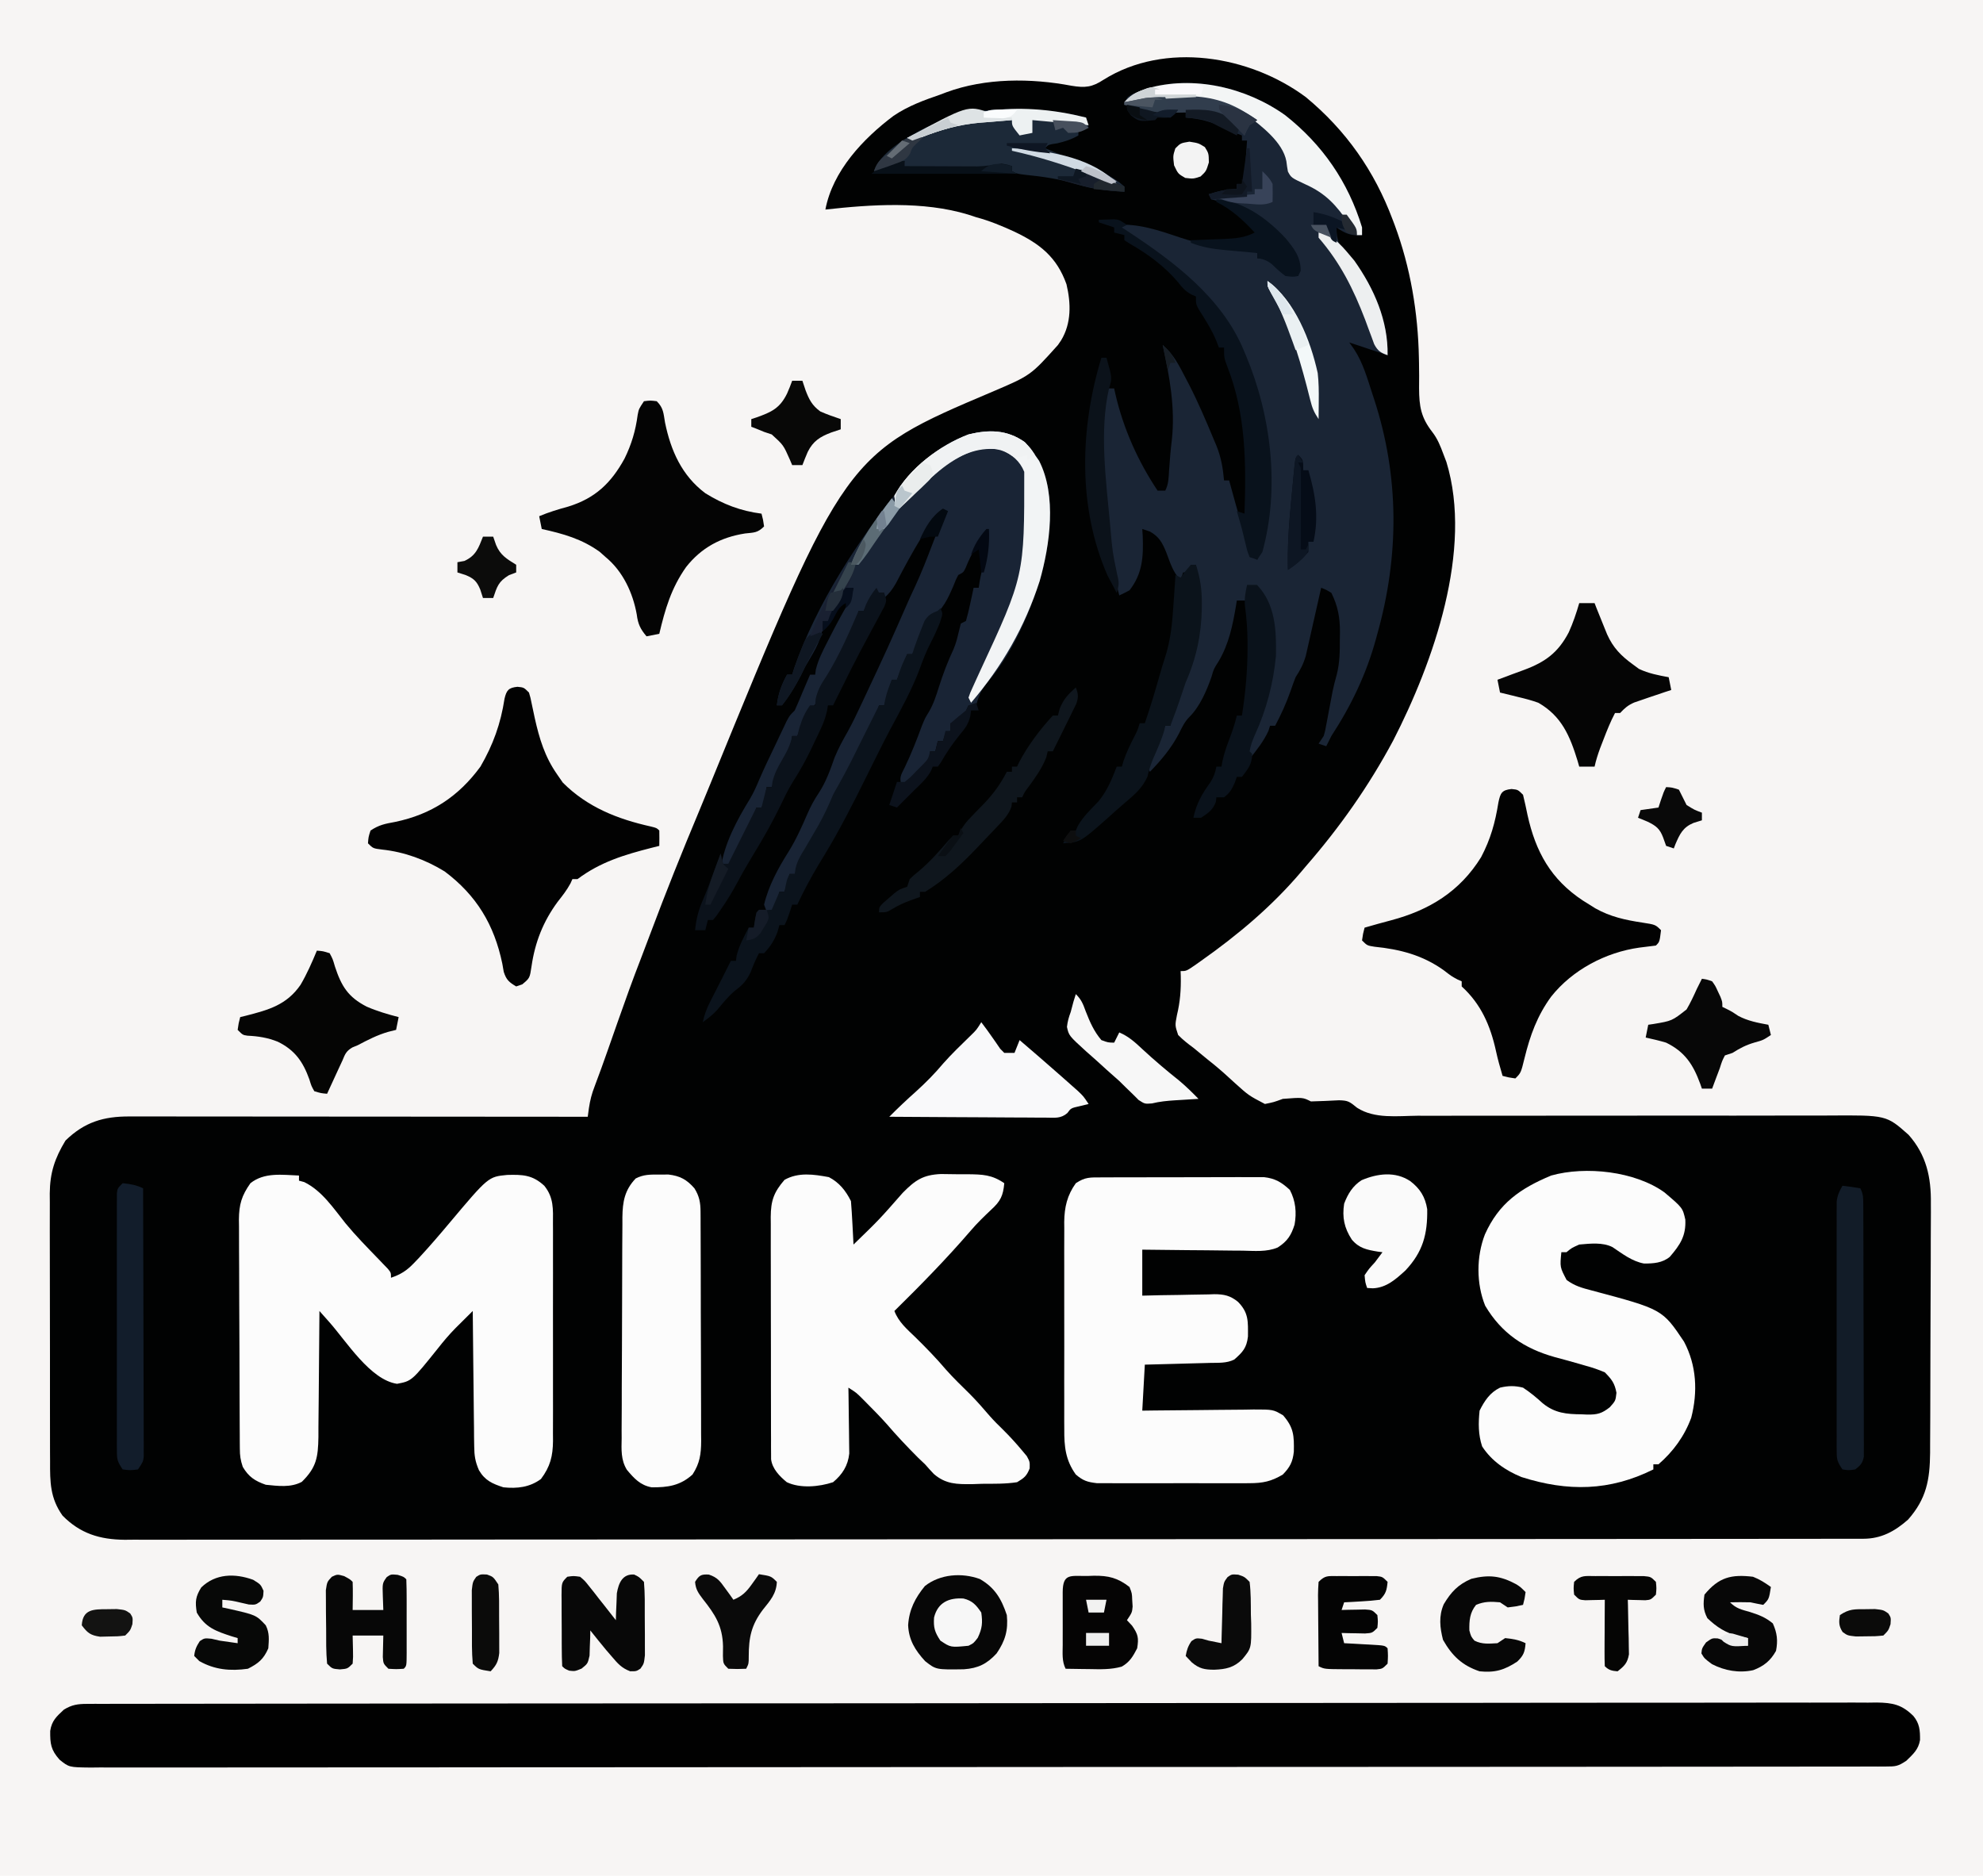 <?xml version="1.0" encoding="UTF-8"?>
<svg version="1.1" xmlns="http://www.w3.org/2000/svg" width="776" height="734">
<path d="M0 0 C256.08 0 512.16 0 776 0 C776 242.22 776 484.44 776 734 C519.92 734 263.84 734 0 734 C0 491.78 0 249.56 0 0 Z " fill="#F7F5F4" transform="translate(0,0)"/>
<path d="M0 0 C15.706 12.992 26.855 28.866 34 48 C34.383 49.008 34.383 49.008 34.773 50.036 C40.953 66.674 43.914 84.356 44.254 102.082 C44.268 102.755 44.282 103.428 44.296 104.121 C44.355 107.388 44.368 110.646 44.322 113.913 C44.35 121.07 45.082 125.375 49.508 131.069 C51.552 133.714 52.655 136.505 53.812 139.625 C54.41 141.191 54.41 141.191 55.02 142.789 C65.5 177.111 49.901 221.175 34.214 251.731 C24.641 269.615 13.3 285.738 0 301 C-0.603 301.715 -1.207 302.431 -1.828 303.168 C-13.307 316.681 -26.538 327.798 -41 338 C-41.645 338.458 -42.289 338.915 -42.953 339.387 C-46.731 342 -46.731 342 -49 342 C-48.977 342.655 -48.954 343.31 -48.93 343.984 C-48.823 349.362 -49.174 354.01 -50.438 359.25 C-51.213 363.264 -51.213 363.264 -49.961 366.996 C-48.101 368.905 -46.151 370.425 -44 372 C-42.225 373.454 -40.455 374.912 -38.688 376.375 C-37.748 377.129 -36.808 377.883 -35.84 378.66 C-33.051 380.958 -30.4 383.356 -27.75 385.812 C-22.361 390.666 -22.361 390.666 -16 394 C-12.546 393.299 -12.546 393.299 -9 392 C-1.207 391.397 -1.207 391.397 2 393 C5.674 392.91 9.338 392.739 13.008 392.547 C16.6 392.649 17.038 393.031 20.079 395.491 C26.931 399.9 35.877 398.663 43.726 398.596 C45.64 398.598 47.555 398.602 49.469 398.608 C53.582 398.617 57.695 398.61 61.808 398.592 C68.319 398.562 74.829 398.57 81.339 398.583 C93.989 398.604 106.639 398.589 119.289 398.568 C135.379 398.543 151.469 398.53 167.56 398.558 C174.025 398.568 180.489 398.558 186.954 398.532 C190.985 398.52 195.016 398.524 199.047 398.533 C200.909 398.533 202.77 398.527 204.631 398.513 C227.198 398.354 227.198 398.354 235.875 406.062 C242.851 413.929 244.744 422.707 244.599 432.938 C244.603 434.076 244.607 435.214 244.611 436.387 C244.618 440.115 244.589 443.842 244.559 447.57 C244.554 450.179 244.552 452.787 244.552 455.395 C244.547 460.847 244.523 466.299 244.487 471.75 C244.445 478.033 244.428 484.314 244.424 490.596 C244.421 496.67 244.406 502.743 244.384 508.817 C244.376 511.388 244.369 513.96 244.364 516.532 C244.355 520.128 244.333 523.724 244.306 527.321 C244.306 528.375 244.305 529.428 244.304 530.514 C244.197 541.115 242.855 548.489 235.688 556.625 C230.516 561.196 225.197 564.123 218.189 564.129 C217.19 564.132 216.191 564.135 215.162 564.139 C213.508 564.136 213.508 564.136 211.82 564.134 C210.648 564.137 209.476 564.139 208.268 564.141 C204.995 564.147 201.721 564.148 198.447 564.147 C194.893 564.147 191.339 564.153 187.785 564.158 C180.727 564.168 173.669 564.172 166.611 564.174 C158.161 564.177 149.711 564.185 141.26 564.194 C120.832 564.215 100.405 564.226 79.977 564.234 C70.316 564.239 60.655 564.244 50.994 564.249 C17.934 564.267 -15.127 564.282 -48.187 564.289 C-50.264 564.29 -52.34 564.29 -54.416 564.291 C-55.445 564.291 -56.475 564.291 -57.536 564.292 C-62.753 564.293 -67.969 564.294 -73.186 564.295 C-74.221 564.295 -75.256 564.296 -76.323 564.296 C-109.893 564.304 -143.464 564.327 -177.034 564.36 C-212.513 564.394 -247.993 564.414 -283.472 564.417 C-287.366 564.417 -291.26 564.418 -295.154 564.418 C-296.113 564.419 -297.071 564.419 -298.059 564.419 C-313.499 564.421 -328.938 564.437 -344.378 564.457 C-359.894 564.478 -375.41 564.483 -390.925 564.474 C-400.146 564.468 -409.366 564.474 -418.587 564.496 C-424.746 564.51 -430.905 564.509 -437.063 564.496 C-440.573 564.489 -444.082 564.488 -447.592 564.505 C-451.374 564.52 -455.157 564.511 -458.939 564.495 C-460.026 564.505 -461.112 564.515 -462.231 564.526 C-471.956 564.438 -479.616 562.088 -486.527 555.074 C-491.398 548.214 -491.436 541.965 -491.404 533.782 C-491.414 531.958 -491.414 531.958 -491.425 530.098 C-491.44 526.78 -491.442 523.462 -491.436 520.144 C-491.433 517.365 -491.439 514.587 -491.445 511.809 C-491.459 505.251 -491.457 498.692 -491.446 492.133 C-491.435 485.385 -491.449 478.638 -491.475 471.89 C-491.498 466.08 -491.504 460.27 -491.498 454.46 C-491.495 450.998 -491.497 447.535 -491.515 444.072 C-491.533 440.207 -491.519 436.342 -491.502 432.477 C-491.516 430.775 -491.516 430.775 -491.531 429.038 C-491.455 420.873 -489.564 415.241 -485.375 408.312 C-477.921 401.055 -470.457 398.838 -460.299 398.88 C-459.148 398.878 -459.148 398.878 -457.973 398.877 C-455.404 398.876 -452.835 398.881 -450.266 398.886 C-448.423 398.887 -446.58 398.887 -444.737 398.886 C-439.736 398.886 -434.734 398.892 -429.732 398.899 C-424.505 398.905 -419.277 398.905 -414.049 398.907 C-404.151 398.91 -394.252 398.918 -384.353 398.928 C-373.084 398.939 -361.814 398.945 -350.545 398.95 C-327.363 398.96 -304.182 398.978 -281 399 C-280.851 397.896 -280.702 396.793 -280.548 395.656 C-280.078 392.523 -279.447 390.046 -278.309 387.117 C-276.528 382.413 -274.82 377.693 -273.16 372.945 C-272.649 371.491 -272.138 370.036 -271.627 368.582 C-270.845 366.356 -270.064 364.13 -269.284 361.903 C-266.375 353.597 -263.406 345.33 -260.213 337.128 C-258.96 333.897 -257.74 330.654 -256.527 327.406 C-250.511 311.338 -244.146 295.451 -237.512 279.625 C-236.003 276.006 -234.514 272.38 -233.031 268.75 C-180.276 139.731 -180.276 139.731 -122.769 115.336 C-107.695 108.916 -107.695 108.916 -97 97 C-96.588 96.395 -96.175 95.791 -95.75 95.168 C-91.692 88.475 -91.889 80.676 -93.66 73.223 C-97.464 62.536 -104.124 57.387 -114.034 52.657 C-118.947 50.399 -123.769 48.393 -129 47 C-130.066 46.651 -131.132 46.301 -132.23 45.941 C-149.78 40.637 -169.985 42.003 -188 44 C-185.164 28.93 -173.261 16.269 -161.312 7.312 C-155.605 3.458 -149.483 1.221 -143 -1 C-142.218 -1.298 -141.435 -1.596 -140.629 -1.902 C-125.354 -7.536 -107.508 -7.447 -91.664 -4.438 C-86.377 -3.569 -83.655 -3.838 -79.125 -6.812 C-55.168 -21.83 -21.971 -16.317 0 0 Z " fill="#010202" transform="translate(511,38)"/>
<path d="M0 0 C1.031 -0.006 2.061 -0.012 3.123 -0.018 C4.823 -0.013 4.823 -0.013 6.557 -0.008 C7.765 -0.012 8.973 -0.016 10.217 -0.02 C13.587 -0.029 16.956 -0.03 20.325 -0.026 C23.985 -0.025 27.644 -0.035 31.304 -0.044 C38.569 -0.059 45.835 -0.063 53.1 -0.064 C61.8 -0.066 70.499 -0.079 79.199 -0.093 C100.226 -0.125 121.253 -0.137 142.28 -0.146 C152.223 -0.151 162.166 -0.158 172.109 -0.166 C206.133 -0.192 240.157 -0.213 274.181 -0.22 C276.317 -0.22 278.454 -0.221 280.59 -0.221 C282.732 -0.222 284.873 -0.222 287.015 -0.222 C291.311 -0.223 295.608 -0.224 299.904 -0.225 C300.969 -0.225 302.035 -0.226 303.132 -0.226 C337.687 -0.233 372.241 -0.265 406.796 -0.312 C443.313 -0.361 479.83 -0.388 516.348 -0.391 C520.354 -0.391 524.36 -0.391 528.367 -0.392 C529.353 -0.392 530.34 -0.392 531.356 -0.392 C547.251 -0.394 563.146 -0.417 579.041 -0.446 C595.008 -0.474 610.975 -0.481 626.942 -0.465 C636.434 -0.456 645.926 -0.464 655.419 -0.495 C661.755 -0.515 668.091 -0.512 674.427 -0.492 C678.04 -0.482 681.653 -0.48 685.266 -0.505 C689.155 -0.532 693.043 -0.513 696.932 -0.489 C698.058 -0.504 699.184 -0.519 700.344 -0.535 C706.619 -0.45 710.207 0.279 714.726 4.774 C717.129 7.723 717.323 10.384 717.289 14.154 C716.656 17.892 714.61 19.641 711.933 22.255 C708.666 24.433 707.756 24.506 703.976 24.509 C702.945 24.515 701.913 24.521 700.851 24.527 C699.142 24.521 699.142 24.521 697.399 24.515 C696.188 24.519 694.978 24.523 693.73 24.527 C690.349 24.535 686.968 24.535 683.587 24.531 C679.917 24.528 676.246 24.538 672.576 24.545 C666.135 24.557 659.695 24.562 653.255 24.561 C643.679 24.56 634.102 24.571 624.526 24.583 C605.432 24.608 586.338 24.617 567.244 24.622 C566.254 24.622 565.265 24.622 564.245 24.623 C563.254 24.623 562.263 24.623 561.241 24.624 C550.267 24.627 539.294 24.633 528.32 24.64 C495.191 24.659 462.062 24.676 428.933 24.679 C427.873 24.679 426.813 24.679 425.72 24.679 C421.424 24.679 417.127 24.68 412.83 24.68 C409.596 24.68 406.362 24.681 403.128 24.681 C402.059 24.681 400.991 24.681 399.89 24.681 C366.303 24.684 332.716 24.706 299.129 24.742 C261.42 24.783 223.712 24.807 186.003 24.807 C181.985 24.807 177.966 24.807 173.948 24.808 C172.958 24.808 171.969 24.808 170.949 24.808 C155.003 24.809 139.057 24.826 123.111 24.849 C107.093 24.872 91.076 24.876 75.058 24.862 C65.534 24.854 56.011 24.859 46.487 24.885 C40.132 24.901 33.776 24.898 27.42 24.881 C23.795 24.872 20.17 24.87 16.545 24.891 C12.645 24.913 8.745 24.897 4.845 24.876 C3.713 24.889 2.581 24.901 1.414 24.914 C-7.049 24.819 -7.049 24.819 -10.749 21.841 C-14.181 18.012 -14.467 15.587 -14.418 10.58 C-13.817 6.603 -11.982 4.972 -9.067 2.255 C-5.961 0.34 -3.625 0.004 0 0 Z " fill="#010101" transform="translate(34.067,666.745)"/>
<path d="M0 0 C14.62 11.511 24.694 26.138 30.098 43.93 C30.098 44.92 30.098 45.91 30.098 46.93 C25.824 47.296 23.61 46.338 20.098 43.93 C20.098 49.114 21.19 51.365 24.785 55.117 C34.252 65.075 40.367 80.206 40.098 93.93 C35.098 92.263 30.098 90.596 25.098 88.93 C25.707 89.786 26.316 90.642 26.943 91.525 C30.501 96.875 32.171 103.055 34.16 109.117 C34.382 109.791 34.604 110.465 34.833 111.159 C44.7 141.34 44.691 172.35 36.098 202.93 C35.829 203.92 35.829 203.92 35.555 204.93 C31.8 218.652 25.88 231.027 18.098 242.93 C17.416 244.255 16.746 245.587 16.098 246.93 C15.108 246.6 14.118 246.27 13.098 245.93 C13.758 244.94 14.418 243.95 15.098 242.93 C15.7 240.846 15.7 240.846 16.098 238.543 C16.263 237.686 16.428 236.83 16.598 235.947 C16.763 235.055 16.928 234.162 17.098 233.242 C17.429 231.488 17.762 229.734 18.098 227.98 C18.342 226.692 18.342 226.692 18.591 225.377 C19.045 223.186 19.598 221.063 20.203 218.91 C21.397 214.264 21.428 209.705 21.41 204.93 C21.426 204.079 21.442 203.228 21.459 202.352 C21.463 196.552 20.682 192.158 18.098 186.93 C16.069 185.695 16.069 185.695 14.098 184.93 C13.901 185.812 13.705 186.695 13.503 187.604 C12.766 190.895 12.022 194.184 11.272 197.472 C10.95 198.893 10.63 200.313 10.315 201.735 C9.859 203.785 9.391 205.832 8.922 207.879 C8.644 209.11 8.367 210.34 8.081 211.608 C7.13 214.821 5.917 217.141 4.098 219.93 C3.408 221.684 2.762 223.456 2.16 225.242 C0.477 230.038 -1.53 234.438 -3.902 238.93 C-4.562 238.93 -5.222 238.93 -5.902 238.93 C-6.109 239.59 -6.315 240.25 -6.527 240.93 C-8.414 245.046 -11.108 248.388 -13.902 251.93 C-15.495 247.151 -13.626 244.23 -11.59 239.805 C-5.118 224.416 -2.396 207.248 -6.902 190.93 C-8.83 187.885 -8.83 187.885 -10.902 185.93 C-10.902 185.27 -10.902 184.61 -10.902 183.93 C-12.222 183.93 -13.542 183.93 -14.902 183.93 C-14.902 185.91 -14.902 187.89 -14.902 189.93 C-16.222 189.93 -17.542 189.93 -18.902 189.93 C-19.012 190.619 -19.121 191.309 -19.234 192.02 C-20.521 199.642 -22.009 206.897 -25.965 213.617 C-27.951 216.735 -27.951 216.735 -28.777 219.68 C-30.647 225.08 -33.323 231.37 -37.426 235.441 C-39.384 237.415 -40.354 239.569 -41.59 242.055 C-44.619 247.786 -48.399 252.301 -52.902 256.93 C-53.232 256.27 -53.562 255.61 -53.902 254.93 C-52.977 252.25 -52.977 252.25 -51.59 249.055 C-51.14 248.005 -50.69 246.956 -50.227 245.875 C-49.171 243.527 -48.08 241.219 -46.902 238.93 C-46.242 238.93 -45.582 238.93 -44.902 238.93 C-44.799 238.063 -44.696 237.197 -44.59 236.305 C-43.858 232.713 -42.538 230.201 -40.902 226.93 C-40.064 224.403 -39.32 221.861 -38.59 219.301 C-38.071 217.511 -37.474 215.744 -36.84 213.992 C-34.521 206.416 -33.723 199.071 -33.715 191.18 C-33.714 190.471 -33.713 189.762 -33.712 189.032 C-33.759 184.578 -34.183 180.326 -34.902 175.93 C-35.562 175.93 -36.222 175.93 -36.902 175.93 C-37.232 176.92 -37.562 177.91 -37.902 178.93 C-38.562 178.93 -39.222 178.93 -39.902 178.93 C-40.232 179.92 -40.562 180.91 -40.902 181.93 C-43.904 178.928 -45.012 174.982 -46.516 171.072 C-48.048 167.296 -49.313 164.95 -52.902 162.93 C-53.892 162.6 -54.882 162.27 -55.902 161.93 C-55.844 162.824 -55.786 163.719 -55.727 164.641 C-55.426 172.696 -55.767 179.388 -60.902 185.93 C-62.217 186.632 -63.549 187.304 -64.902 187.93 C-67.349 178.499 -68.752 169.19 -69.59 159.492 C-69.653 158.789 -69.716 158.086 -69.781 157.361 C-71.335 139.809 -72.579 121.393 -69.902 103.93 C-69.572 104.92 -69.242 105.91 -68.902 106.93 C-68.242 106.93 -67.582 106.93 -66.902 106.93 C-66.744 107.657 -66.585 108.384 -66.422 109.133 C-63.276 122.69 -57.633 135.334 -49.902 146.93 C-48.912 146.93 -47.922 146.93 -46.902 146.93 C-45.553 144.231 -45.599 141.877 -45.402 138.867 C-45.131 134.955 -44.829 131.071 -44.34 127.18 C-42.926 114.566 -45.233 102.254 -47.902 89.93 C-43.645 93.557 -41.434 98.044 -38.902 102.93 C-38.299 104.076 -38.299 104.076 -37.684 105.246 C-34.051 112.313 -30.947 119.594 -27.902 126.93 C-27.568 127.719 -27.235 128.507 -26.891 129.32 C-25.047 133.89 -24.337 138.063 -23.902 142.93 C-23.242 142.93 -22.582 142.93 -21.902 142.93 C-21.576 144.125 -21.25 145.32 -20.914 146.551 C-18.757 154.412 -16.603 162.234 -13.902 169.93 C-13.572 170.92 -13.242 171.91 -12.902 172.93 C-12.242 173.26 -11.582 173.59 -10.902 173.93 C-10.419 172.077 -9.941 170.222 -9.465 168.367 C-9.198 167.335 -8.931 166.302 -8.656 165.238 C-3.133 140.998 -7.543 113.264 -17.902 90.93 C-18.196 90.239 -18.49 89.548 -18.793 88.836 C-27.537 69.44 -45.686 55.913 -63.516 45.426 C-64.303 44.932 -65.091 44.438 -65.902 43.93 C-65.902 43.6 -65.902 43.27 -65.902 42.93 C-57.293 42.343 -49.34 45.096 -41.262 47.828 C-33.026 50.583 -25.118 51.84 -16.473 52.57 C-12.902 52.93 -12.902 52.93 -10.902 53.93 C-10.902 54.59 -10.902 55.25 -10.902 55.93 C-9.85 56.023 -9.85 56.023 -8.777 56.117 C-4.999 57.185 -2.897 59.434 0.098 61.93 C2.819 62.795 2.819 62.795 5.098 62.93 C5.948 57.401 3.898 54.353 0.793 50.027 C-1.485 47.208 -3.979 45.027 -6.902 42.93 C-7.622 42.352 -8.341 41.775 -9.082 41.18 C-14.693 36.877 -19.585 34.854 -26.531 33.535 C-27.705 33.235 -27.705 33.235 -28.902 32.93 C-29.232 32.27 -29.562 31.61 -29.902 30.93 C-26.026 29.737 -22.986 28.93 -18.902 28.93 C-18.902 28.27 -18.902 27.61 -18.902 26.93 C-18.242 26.93 -17.582 26.93 -16.902 26.93 C-15.854 23.369 -15.598 19.874 -15.34 16.18 C-15.256 15.009 -15.172 13.839 -15.086 12.633 C-14.995 11.295 -14.995 11.295 -14.902 9.93 C-15.562 9.93 -16.222 9.93 -16.902 9.93 C-16.902 9.27 -16.902 8.61 -16.902 7.93 C-17.542 7.682 -18.181 7.435 -18.84 7.18 C-20.564 6.476 -22.279 5.748 -23.957 4.941 C-29.043 2.522 -33.279 1.339 -38.902 0.93 C-38.902 -0.06 -38.902 -1.05 -38.902 -2.07 C-39.794 -1.975 -40.686 -1.88 -41.605 -1.781 C-43.361 -1.615 -43.361 -1.615 -45.152 -1.445 C-46.893 -1.271 -46.893 -1.271 -48.668 -1.094 C-51.94 -1.07 -53.163 -1.464 -55.902 -3.07 C-58.227 -3.458 -60.561 -3.8 -62.902 -4.07 C-61.902 -7.07 -61.902 -7.07 -59.828 -8.203 C-58.966 -8.531 -58.103 -8.858 -57.215 -9.195 C-56.365 -9.528 -55.516 -9.86 -54.641 -10.203 C-36.43 -15.97 -15.225 -10.861 0 0 Z " fill="#1A2535" transform="translate(502.902,45.07)"/>
<path d="M0 0 C0 0.66 0 1.32 0 2 C1.021 2.278 1.021 2.278 2.062 2.562 C9.017 5.966 13.507 12.824 18.246 18.742 C22.276 23.624 26.725 28.145 31.123 32.693 C31.754 33.353 32.385 34.012 33.035 34.691 C33.606 35.281 34.177 35.871 34.766 36.479 C36 38 36 38 36 40 C39.783 38.704 42.111 37.253 44.875 34.375 C45.569 33.653 46.262 32.931 46.977 32.188 C51.057 27.776 54.966 23.236 58.824 18.629 C74.099 0.469 74.099 0.469 81.488 -0.238 C87.511 -0.397 91.364 -0.288 96 4 C99.745 8.658 99.426 13.129 99.388 18.836 C99.393 19.822 99.399 20.808 99.404 21.823 C99.417 25.079 99.409 28.334 99.398 31.59 C99.4 33.855 99.403 36.121 99.407 38.386 C99.412 43.133 99.405 47.88 99.391 52.627 C99.374 58.708 99.384 64.788 99.402 70.869 C99.413 75.547 99.409 80.225 99.401 84.903 C99.399 87.145 99.402 89.387 99.409 91.628 C99.417 94.764 99.405 97.899 99.388 101.035 C99.394 101.959 99.4 102.884 99.407 103.836 C99.348 109.796 98.346 113.872 94.688 118.75 C90.273 122.02 85.334 122.552 80 122 C75.641 120.584 72.781 119.335 70.415 115.29 C68.941 111.863 68.607 109.605 68.568 105.903 C68.548 104.722 68.528 103.541 68.508 102.325 C68.501 101.065 68.495 99.806 68.488 98.508 C68.47 97.207 68.452 95.906 68.434 94.565 C68.387 91.123 68.357 87.68 68.33 84.238 C68.301 80.718 68.254 77.199 68.209 73.68 C68.123 66.787 68.056 59.893 68 53 C66.553 54.435 65.107 55.872 63.663 57.31 C62.857 58.11 62.052 58.91 61.223 59.734 C58.744 62.261 56.555 64.839 54.375 67.625 C44.126 80.405 44.126 80.405 38.375 81.5 C27.86 79.942 18.608 64.936 11.818 57.296 C11.102 56.49 10.386 55.685 9.648 54.854 C9.104 54.242 8.56 53.63 8 53 C7.996 53.726 7.993 54.452 7.989 55.199 C7.951 62.056 7.894 68.911 7.816 75.767 C7.777 79.291 7.744 82.815 7.729 86.34 C7.711 90.396 7.661 94.452 7.609 98.508 C7.608 99.767 7.607 101.027 7.606 102.325 C7.473 110.278 6.837 114.227 1.117 119.852 C-3.201 122.194 -8.242 121.471 -13 121 C-17.274 119.5 -19.682 117.904 -22 114 C-22.909 111.272 -23.131 109.659 -23.147 106.852 C-23.154 106.008 -23.161 105.164 -23.169 104.295 C-23.172 103.372 -23.174 102.45 -23.177 101.499 C-23.184 100.525 -23.19 99.55 -23.197 98.547 C-23.217 95.318 -23.228 92.088 -23.238 88.859 C-23.242 87.757 -23.246 86.654 -23.251 85.518 C-23.271 79.68 -23.286 73.843 -23.295 68.006 C-23.306 61.979 -23.341 55.953 -23.38 49.926 C-23.406 45.29 -23.415 40.654 -23.418 36.018 C-23.423 33.796 -23.435 31.575 -23.453 29.353 C-23.478 26.241 -23.477 23.13 -23.47 20.019 C-23.483 19.104 -23.496 18.189 -23.509 17.247 C-23.461 11.321 -22.445 7.861 -19 3 C-13.537 -1.343 -6.625 -0.265 0 0 Z " fill="#FCFCFC" transform="translate(117,460)"/>
<path d="M0 0 C4.05 2.122 6.568 5.261 8.625 9.375 C8.858 12.254 9.045 15.116 9.188 18 C9.231 18.802 9.274 19.604 9.318 20.43 C9.425 22.411 9.525 24.393 9.625 26.375 C19.681 16.633 19.681 16.633 28.902 6.121 C33.778 1.179 36.828 -0.906 43.82 -1.219 C46.13 -1.213 48.441 -1.182 50.75 -1.125 C51.917 -1.128 53.083 -1.13 54.285 -1.133 C60.072 -1.067 63.752 -0.991 68.625 2.375 C68.187 7.306 67.141 9.43 63.5 12.75 C60.679 15.417 57.952 18.042 55.438 21 C46.024 31.939 35.909 42.26 25.625 52.375 C27.282 56.724 30.537 59.466 33.812 62.625 C38.025 66.755 42.068 70.917 45.887 75.418 C48.837 78.74 52.047 81.804 55.207 84.926 C57.932 87.686 60.463 90.567 62.98 93.516 C64.623 95.372 66.343 97.09 68.125 98.812 C70.765 101.434 73.243 104.141 75.625 107 C76.223 107.714 76.821 108.428 77.438 109.164 C78.625 111.375 78.625 111.375 78.562 113.961 C77.394 116.971 76.389 117.735 73.625 119.375 C69.069 120.085 64.481 119.977 59.875 120 C57.999 120.068 57.999 120.068 56.086 120.137 C50.082 120.181 45.72 120.192 41.051 116.145 C39.881 114.914 38.736 113.659 37.625 112.375 C36.277 111.093 36.277 111.093 34.902 109.785 C30.62 105.489 26.5 101.137 22.555 96.531 C20.061 93.744 17.452 91.087 14.812 88.438 C14.332 87.952 13.851 87.467 13.356 86.967 C10.739 84.341 10.739 84.341 7.625 82.375 C7.641 83.227 7.656 84.08 7.673 84.958 C7.724 88.135 7.761 91.313 7.79 94.49 C7.805 95.863 7.825 97.235 7.851 98.608 C7.888 100.586 7.903 102.564 7.918 104.543 C7.934 105.732 7.949 106.92 7.966 108.145 C7.464 112.904 5.282 116.327 1.625 119.375 C-3.815 121.188 -11.205 121.89 -16.492 119.363 C-19.338 117.006 -22.146 114.159 -22.629 110.396 C-22.633 109.259 -22.633 109.259 -22.636 108.1 C-22.643 107.228 -22.65 106.356 -22.657 105.457 C-22.655 104.503 -22.652 103.55 -22.65 102.567 C-22.655 101.56 -22.66 100.553 -22.665 99.516 C-22.679 96.18 -22.678 92.844 -22.676 89.508 C-22.68 87.192 -22.684 84.877 -22.689 82.561 C-22.696 77.704 -22.696 72.847 -22.691 67.99 C-22.685 61.763 -22.702 55.537 -22.725 49.31 C-22.74 44.526 -22.741 39.743 -22.738 34.959 C-22.738 32.664 -22.743 30.368 -22.753 28.072 C-22.766 24.862 -22.759 21.652 -22.747 18.442 C-22.755 17.492 -22.763 16.542 -22.77 15.564 C-22.72 9.212 -21.58 5.925 -17.375 1.062 C-11.936 -1.997 -5.974 -1.106 0 0 Z " fill="#FCFCFC" transform="translate(324.375,460.625)"/>
<path d="M0 0 C1.071 -0.008 1.071 -0.008 2.164 -0.015 C4.526 -0.029 6.888 -0.028 9.25 -0.026 C10.893 -0.03 12.536 -0.034 14.179 -0.039 C17.624 -0.047 21.069 -0.046 24.514 -0.041 C28.924 -0.035 33.335 -0.052 37.745 -0.075 C41.139 -0.09 44.533 -0.091 47.927 -0.088 C49.553 -0.088 51.179 -0.094 52.804 -0.104 C55.081 -0.116 57.356 -0.109 59.633 -0.098 C60.927 -0.098 62.222 -0.099 63.555 -0.1 C67.96 0.387 70.494 1.927 73.696 4.9 C75.962 9.205 76.408 13.72 75.543 18.497 C74.23 22.657 72.742 24.982 68.961 27.422 C64.625 29.257 59.83 28.753 55.204 28.665 C54.08 28.66 52.957 28.654 51.799 28.648 C48.223 28.626 44.647 28.576 41.071 28.525 C38.641 28.505 36.211 28.486 33.782 28.47 C27.836 28.426 21.891 28.357 15.946 28.275 C15.946 34.215 15.946 40.155 15.946 46.275 C19.523 46.188 19.523 46.188 23.172 46.099 C25.496 46.06 27.819 46.029 30.143 46 C31.751 45.975 33.359 45.941 34.967 45.897 C37.286 45.836 39.603 45.808 41.922 45.786 C42.635 45.761 43.348 45.735 44.082 45.708 C47.98 45.706 50.402 46.265 53.385 48.68 C57.643 52.994 57.333 56.392 57.305 62.279 C56.769 66.752 55.279 68.338 51.946 71.275 C48.946 72.774 45.826 72.514 42.532 72.591 C41.802 72.612 41.072 72.633 40.321 72.654 C37.988 72.719 35.654 72.778 33.321 72.837 C31.74 72.88 30.159 72.924 28.579 72.968 C24.701 73.076 20.824 73.175 16.946 73.275 C16.616 79.215 16.286 85.155 15.946 91.275 C17.495 91.254 19.044 91.233 20.64 91.211 C26.389 91.139 32.138 91.093 37.888 91.055 C40.376 91.035 42.864 91.008 45.352 90.973 C48.929 90.924 52.505 90.902 56.083 90.884 C57.75 90.853 57.75 90.853 59.451 90.821 C67.173 90.819 67.173 90.819 71.062 93.112 C75.262 97.934 75.378 101.113 75.258 107.322 C74.836 111.315 73.743 113.404 70.946 116.275 C66.454 118.974 63.13 119.653 57.918 119.663 C56.905 119.671 56.905 119.671 55.871 119.679 C53.655 119.692 51.439 119.683 49.223 119.673 C47.674 119.675 46.125 119.678 44.577 119.682 C41.338 119.686 38.099 119.68 34.861 119.666 C30.716 119.649 26.571 119.659 22.426 119.676 C19.231 119.687 16.035 119.684 12.839 119.676 C11.311 119.674 9.783 119.677 8.255 119.684 C6.118 119.691 3.981 119.68 1.844 119.663 C0.022 119.659 0.022 119.659 -1.836 119.656 C-5.54 119.217 -7.212 118.696 -10.054 116.275 C-14.102 110.654 -14.634 105.25 -14.572 98.497 C-14.579 97.553 -14.586 96.609 -14.593 95.636 C-14.611 92.536 -14.599 89.437 -14.585 86.337 C-14.588 84.171 -14.592 82.004 -14.597 79.837 C-14.603 75.305 -14.594 70.773 -14.576 66.24 C-14.553 60.443 -14.566 54.647 -14.59 48.85 C-14.604 44.379 -14.6 39.907 -14.589 35.436 C-14.587 33.299 -14.59 31.162 -14.599 29.025 C-14.61 26.034 -14.594 23.043 -14.572 20.052 C-14.58 19.177 -14.588 18.302 -14.596 17.4 C-14.518 11.655 -13.454 7.01 -10.054 2.275 C-6.339 -0.202 -4.438 0.016 0 0 Z " fill="#FCFCFC" transform="translate(431.054,460.725)"/>
<path d="M0 0 C7.116 6.04 7.116 6.04 8.16 10.641 C8.479 16.967 6.166 20.487 2.09 25.215 C-0.831 27.628 -4.334 27.846 -8.016 27.832 C-12.694 26.97 -16.458 24.012 -20.348 21.402 C-24.26 19.446 -29.072 20.032 -33.348 20.402 C-36.327 21.734 -36.327 21.734 -38.348 23.402 C-39.008 23.402 -39.668 23.402 -40.348 23.402 C-40.927 29.248 -40.927 29.248 -38.285 34.277 C-34.95 36.69 -32.321 37.357 -28.348 38.402 C-0.836 45.74 -0.836 45.74 7.652 58.402 C12.578 67.695 13.082 78.056 10.473 88.18 C7.813 95.387 3.434 101.409 -2.348 106.402 C-3.008 106.402 -3.668 106.402 -4.348 106.402 C-4.348 107.062 -4.348 107.722 -4.348 108.402 C-21.391 116.891 -37.823 117.162 -55.961 111.379 C-62.162 108.842 -67.669 105.074 -71.348 99.402 C-72.89 94.774 -72.852 90.236 -72.348 85.402 C-70.412 81.532 -68.288 78.319 -64.348 76.402 C-61.143 75.632 -58.553 75.599 -55.348 76.402 C-52.564 78.224 -50.164 80.217 -47.707 82.457 C-42.941 86.387 -38.371 86.79 -32.348 86.84 C-31.3 86.889 -31.3 86.889 -30.23 86.939 C-26.26 86.981 -24.532 86.547 -21.383 84.062 C-19.141 81.547 -19.141 81.547 -18.785 78.402 C-19.497 74.607 -20.643 73.155 -23.348 70.402 C-25.891 69.335 -28.15 68.543 -30.785 67.84 C-31.492 67.633 -32.2 67.426 -32.928 67.212 C-36.253 66.242 -39.591 65.337 -42.938 64.445 C-54.86 61.114 -63.811 55.067 -70.16 44.34 C-73.657 35.69 -73.634 25.106 -70.254 16.422 C-64.805 4.278 -56.5 -1.513 -44.348 -6.598 C-30.822 -10.396 -11.51 -8.286 0 0 Z " fill="#FCFCFC" transform="translate(651.348,466.598)"/>
<path d="M0 0 C2.312 2.438 2.312 2.438 4 5 C4.536 5.763 5.072 6.526 5.625 7.312 C12.6 20.946 9.876 40.236 5.835 54.417 C1.274 68.521 -5.019 83.039 -14.812 94.312 C-17.123 97.151 -18.079 99.484 -19 103 C-19.99 103 -20.98 103 -22 103 C-22.402 103.897 -22.402 103.897 -22.812 104.812 C-23.999 106.998 -25.096 108.413 -27 110 C-27.66 110 -28.32 110 -29 110 C-29 110.99 -29 111.98 -29 113 C-29.99 113.495 -29.99 113.495 -31 114 C-31.495 115.485 -31.495 115.485 -32 117 C-32.66 117 -33.32 117 -34 117 C-34.495 118.98 -34.495 118.98 -35 121 C-35.66 121 -36.32 121 -37 121 C-37.061 121.552 -37.121 122.103 -37.184 122.672 C-38.361 126.03 -40.515 127.799 -43.062 130.25 C-44.441 131.588 -44.441 131.588 -45.848 132.953 C-46.558 133.629 -47.268 134.304 -48 135 C-49.251 131.246 -48.589 130.583 -46.875 127.125 C-44.34 121.829 -42.229 116.457 -40.211 110.945 C-39 108 -39 108 -37.504 105.57 C-35.652 102.406 -34.66 99.246 -33.562 95.75 C-31.94 90.674 -30.117 85.823 -27.84 81.004 C-26.94 78.857 -26.391 76.768 -25.875 74.5 C-25.586 73.345 -25.297 72.19 -25 71 C-24.34 70.67 -23.68 70.34 -23 70 C-22.373 67.835 -21.846 65.641 -21.375 63.438 C-21.115 62.24 -20.854 61.042 -20.586 59.809 C-20.393 58.882 -20.199 57.955 -20 57 C-19.34 57 -18.68 57 -18 57 C-17.814 55.763 -17.814 55.763 -17.625 54.5 C-17.17 51.949 -16.629 49.606 -15.938 47.125 C-14.862 42.997 -14.848 39.253 -15 35 C-18.489 39.555 -20.981 43.847 -23.105 49.18 C-24 51 -24 51 -26 52 C-26.988 53.91 -26.988 53.91 -27.875 56.188 C-29.996 61.117 -31.996 65.597 -36.5 68.75 C-40.248 72.124 -41.341 76.333 -43 81 C-43.33 81.66 -43.66 82.32 -44 83 C-44.66 83 -45.32 83 -46 83 C-46.289 83.722 -46.578 84.444 -46.875 85.188 C-47.917 87.792 -48.958 90.396 -50 93 C-50.66 93 -51.32 93 -52 93 C-52.99 96.3 -53.98 99.6 -55 103 C-55.66 103 -56.32 103 -57 103 C-57.379 104.249 -57.379 104.249 -57.766 105.523 C-59.145 109.409 -60.872 112.963 -62.75 116.625 C-63.468 118.039 -64.185 119.453 -64.902 120.867 C-65.257 121.563 -65.611 122.259 -65.976 122.976 C-67.917 126.812 -69.792 130.682 -71.676 134.547 C-73 137 -73 137 -74.48 138.891 C-76.123 141.171 -77.126 143.517 -78.188 146.109 C-79.587 149.366 -81.306 152.451 -83 155.562 C-85.406 160.009 -87.764 164.465 -90 169 C-90.66 169 -91.32 169 -92 169 C-92.66 171.31 -93.32 173.62 -94 176 C-94.66 176 -95.32 176 -96 176 C-96.103 176.557 -96.206 177.114 -96.312 177.688 C-97.131 180.442 -98.459 182.587 -100 185 C-101.125 183.383 -101.125 183.383 -102 181 C-100.218 173.526 -96.482 166.722 -92.41 160.266 C-89.485 155.566 -87.241 150.578 -85.062 145.5 C-83.776 142.545 -82.359 139.923 -80.562 137.25 C-77.741 132.926 -76.108 128.297 -74.406 123.441 C-72.947 119.869 -71.184 116.649 -69.28 113.301 C-67.309 109.758 -65.591 106.109 -63.875 102.438 C-63.501 101.642 -63.127 100.847 -62.742 100.028 C-53.638 80.619 -53.638 80.619 -45 61 C-44.213 59.289 -43.422 57.581 -42.625 55.875 C-40.268 50.716 -38.208 45.476 -36.203 40.172 C-34.529 35.757 -32.769 31.378 -31 27 C-35.097 28.836 -36.75 31.229 -39 35 C-39.442 35.713 -39.884 36.426 -40.34 37.16 C-43.949 43.048 -47.208 49.085 -50.387 55.215 C-51.763 57.59 -52.946 59.219 -55 61 C-55 60.34 -55 59.68 -55 59 C-56.32 59 -57.64 59 -59 59 C-60.32 61.31 -61.64 63.62 -63 66 C-63.66 66 -64.32 66 -65 66 C-65.088 66.665 -65.175 67.33 -65.266 68.016 C-66.224 71.911 -67.919 75.197 -69.75 78.75 C-70.111 79.461 -70.471 80.172 -70.843 80.904 C-73.117 85.363 -75.491 89.753 -77.977 94.098 C-79.014 96.027 -79.863 97.972 -80.688 100 C-82 103 -82 103 -84 104 C-84.938 105.823 -85.804 107.684 -86.625 109.562 C-87.071 110.574 -87.517 111.586 -87.977 112.629 C-88.314 113.411 -88.652 114.194 -89 115 C-89.66 115 -90.32 115 -91 115 C-91.092 115.664 -91.183 116.328 -91.277 117.012 C-92.214 120.883 -93.835 124.237 -95.562 127.812 C-95.892 128.505 -96.221 129.198 -96.561 129.912 C-97.369 131.61 -98.184 133.306 -99 135 C-99.66 135 -100.32 135 -101 135 C-101.144 135.949 -101.289 136.898 -101.438 137.875 C-102 141 -102 141 -103 143 C-103.66 143 -104.32 143 -105 143 C-105.238 143.808 -105.477 144.616 -105.723 145.449 C-107.282 149.784 -109.291 153.744 -111.438 157.812 C-111.833 158.588 -112.228 159.363 -112.635 160.162 C-113.022 160.899 -113.409 161.636 -113.809 162.395 C-114.157 163.063 -114.506 163.732 -114.865 164.421 C-116 166 -116 166 -119 167 C-117.578 157.045 -112.663 147.956 -107.434 139.453 C-106.044 137.075 -104.967 134.664 -103.911 132.124 C-101.892 127.416 -99.641 122.811 -97.438 118.188 C-96.943 117.139 -96.449 116.09 -95.939 115.01 C-95.225 113.51 -95.225 113.51 -94.496 111.98 C-94.065 111.072 -93.634 110.163 -93.189 109.227 C-92 107 -92 107 -90 105 C-88.952 102.677 -87.962 100.358 -87 98 C-86.44 96.686 -85.878 95.374 -85.312 94.062 C-84.879 93.052 -84.446 92.041 -84 91 C-83.34 91 -82.68 91 -82 91 C-81.912 90.335 -81.825 89.67 -81.734 88.984 C-80.776 85.089 -79.081 81.803 -77.25 78.25 C-76.891 77.541 -76.532 76.833 -76.162 76.103 C-73.865 71.597 -71.481 67.154 -68.91 62.797 C-67.942 60.886 -67.439 59.091 -67 57 C-67.99 57 -68.98 57 -70 57 C-70.227 57.66 -70.454 58.32 -70.688 59 C-72.388 62.887 -74.396 66.637 -77 70 C-77.66 70 -78.32 70 -79 70 C-79.041 70.928 -79.082 71.856 -79.125 72.812 C-79.908 78.476 -83.197 83.127 -86 88 C-86.495 89.031 -86.99 90.062 -87.5 91.125 C-89.664 95.272 -92.079 99.339 -95 103 C-95.66 103 -96.32 103 -97 103 C-96.457 98.435 -95.205 95.027 -93 91 C-92.34 91 -91.68 91 -91 91 C-90.737 90.162 -90.474 89.324 -90.203 88.461 C-81.304 62.862 -64.941 38.01 -48 17 C-47.355 16.176 -46.711 15.353 -46.047 14.504 C-35.433 1.638 -16.003 -11.202 0 0 Z " fill="#192435" transform="translate(401,173)"/>
<path d="M0 0 C2.5 0.25 2.5 0.25 4.5 2.25 C5.091 4.23 5.091 4.23 5.578 6.652 C5.766 7.538 5.955 8.423 6.148 9.336 C6.347 10.277 6.545 11.218 6.75 12.188 C8.574 20.314 10.676 27.339 15.5 34.25 C16.242 35.322 16.985 36.395 17.75 37.5 C27.363 47.113 39.117 51.753 52.199 54.672 C54.5 55.25 54.5 55.25 55.5 56.25 C55.541 58.25 55.543 60.25 55.5 62.25 C54.533 62.492 53.566 62.735 52.57 62.984 C41.858 65.719 32.446 68.54 23.5 75.25 C22.84 75.25 22.18 75.25 21.5 75.25 C21.249 75.808 20.997 76.366 20.738 76.941 C19.307 79.61 17.559 81.808 15.688 84.188 C10.048 91.873 6.867 99.955 5.5 109.375 C4.815 113.987 4.815 113.987 1.875 116.438 C0.699 116.84 0.699 116.84 -0.5 117.25 C-3.304 115.593 -4.36 114.687 -5.371 111.535 C-5.558 110.472 -5.745 109.408 -5.938 108.312 C-9.099 93.116 -16.024 81.597 -28.5 72.25 C-35.976 67.652 -44.261 64.618 -53 63.688 C-56.5 63.25 -56.5 63.25 -58.5 61.25 C-58.312 58.75 -58.312 58.75 -57.5 56.25 C-54.146 54.014 -51.816 53.605 -47.875 52.875 C-33.756 49.944 -23.095 42.975 -14.5 31.25 C-9.514 22.671 -6.558 14.417 -5.062 4.641 C-4.28 1.314 -3.433 0.343 0 0 Z " fill="#020202" transform="translate(202.5,268.75)"/>
<path d="M0 0 C2.5 0.25 2.5 0.25 4.5 2.25 C5.146 4.874 5.715 7.479 6.25 10.125 C9.428 24.593 15.444 35.386 27.883 43.617 C28.746 44.156 29.61 44.695 30.5 45.25 C31.261 45.727 32.021 46.204 32.805 46.695 C38.691 50.005 44.537 51.26 51.143 52.263 C56.313 53.063 56.313 53.063 58.5 55.25 C57.944 59.806 57.944 59.806 56.5 61.25 C54.337 61.55 52.169 61.815 50 62.062 C36.891 63.892 23.839 70.735 15.5 81.25 C10.045 88.736 7.278 96.39 5.097 105.282 C3.674 111.076 3.674 111.076 1.5 113.25 C-1.125 112.875 -1.125 112.875 -3.5 112.25 C-4.457 109.01 -5.381 105.805 -6.09 102.5 C-8.273 92.579 -11.922 84.16 -19.5 77.25 C-19.5 76.59 -19.5 75.93 -19.5 75.25 C-20.016 75.023 -20.531 74.796 -21.062 74.562 C-23.5 73.25 -23.5 73.25 -26.5 70.938 C-34.772 65.002 -43.649 62.713 -53.664 61.707 C-56.5 61.25 -56.5 61.25 -58.5 59.25 C-58.125 56.625 -58.125 56.625 -57.5 54.25 C-54.031 53.248 -50.565 52.267 -47.07 51.355 C-32.181 47.388 -20.201 40.097 -11.902 26.664 C-8.179 19.574 -6.389 13.133 -5.141 5.305 C-4.368 1.62 -3.847 0.385 0 0 Z " fill="#020202" transform="translate(591.5,308.75)"/>
<path d="M0 0 C1.808 -0.012 1.808 -0.012 3.652 -0.023 C8.181 0.506 10.827 1.963 13.812 5.375 C15.735 8.452 16.189 10.984 16.203 14.53 C16.212 15.798 16.212 15.798 16.22 17.091 C16.221 18.015 16.222 18.94 16.224 19.892 C16.229 20.868 16.234 21.844 16.239 22.849 C16.253 26.083 16.26 29.317 16.266 32.551 C16.271 34.797 16.277 37.042 16.283 39.288 C16.293 44 16.299 48.712 16.303 53.424 C16.308 59.46 16.332 65.495 16.361 71.531 C16.379 76.172 16.385 80.812 16.386 85.452 C16.389 87.677 16.397 89.902 16.41 92.128 C16.427 95.242 16.425 98.356 16.419 101.47 C16.428 102.388 16.437 103.306 16.447 104.252 C16.413 109.381 15.936 112.944 13.062 117.375 C8.234 121.733 3.366 122.439 -2.938 122.375 C-7.392 121.565 -9.811 118.881 -12.632 115.511 C-15.028 111.592 -14.747 107.609 -14.666 103.129 C-14.672 102.123 -14.678 101.117 -14.684 100.081 C-14.695 96.771 -14.663 93.462 -14.629 90.152 C-14.625 87.845 -14.624 85.538 -14.625 83.23 C-14.62 78.401 -14.595 73.572 -14.555 68.743 C-14.504 62.557 -14.492 56.371 -14.495 50.185 C-14.494 45.423 -14.477 40.661 -14.456 35.899 C-14.446 33.618 -14.44 31.337 -14.438 29.056 C-14.432 25.868 -14.405 22.68 -14.373 19.492 C-14.375 18.552 -14.376 17.612 -14.377 16.644 C-14.289 10.605 -13.506 6.087 -9.184 1.523 C-6.047 -0.08 -3.507 -0.022 0 0 Z " fill="#FCFCFC" transform="translate(257.938,459.625)"/>
<path d="M0 0 C2.5 -0.312 2.5 -0.312 5 0 C7.667 2.667 7.613 4.674 8.25 8.375 C10.519 19.391 14.829 29.106 24 36 C30.984 40.322 37.856 42.955 46 44 C46.625 46.375 46.625 46.375 47 49 C44.45 51.55 43.104 51.363 39.562 51.75 C30.077 53.229 22.461 57.308 16.488 64.891 C10.693 73.104 8.282 81.325 6 91 C3.525 91.495 3.525 91.495 1 92 C-1.407 89.145 -2.351 87.188 -2.812 83.5 C-4.324 74.997 -8.247 66.541 -15 61 C-16.145 59.979 -16.145 59.979 -17.312 58.938 C-24.327 53.88 -31.605 51.847 -40 50 C-40.33 48.35 -40.66 46.7 -41 45 C-37.286 43.429 -33.575 42.311 -29.688 41.25 C-19.102 38 -12.865 32.045 -7.59 22.43 C-4.837 16.796 -3.279 11.526 -2.457 5.312 C-2 3 -2 3 0 0 Z " fill="#040404" transform="translate(252,157)"/>
<path d="M0 0 C1.98 0 3.96 0 6 0 C6.242 0.629 6.485 1.258 6.734 1.906 C7.795 4.616 8.889 7.31 10 10 C10.3 10.737 10.601 11.475 10.91 12.234 C13.263 17.489 16.368 20.634 21 24 C21.784 24.578 22.567 25.155 23.375 25.75 C27.105 27.526 30.954 28.251 35 29 C35.495 31.475 35.495 31.475 36 34 C35.237 34.248 34.474 34.495 33.688 34.75 C32.471 35.163 31.254 35.575 30 36 C29.095 36.303 28.19 36.606 27.258 36.918 C26.286 37.254 25.314 37.591 24.312 37.938 C23.381 38.256 22.449 38.574 21.488 38.902 C19.018 39.992 17.82 41.07 16 43 C15.34 43 14.68 43 14 43 C12.206 46.404 10.817 49.91 9.438 53.5 C9.003 54.624 8.569 55.748 8.121 56.906 C7.262 59.277 6.536 61.542 6 64 C4.02 64 2.04 64 0 64 C-0.219 63.238 -0.438 62.476 -0.664 61.691 C-3.65 51.968 -6.903 44.217 -16 39 C-18.585 38.056 -21.199 37.383 -23.875 36.75 C-24.563 36.577 -25.252 36.405 -25.961 36.227 C-27.638 35.807 -29.319 35.402 -31 35 C-31.33 33.35 -31.66 31.7 -32 30 C-30.886 29.587 -29.773 29.175 -28.625 28.75 C-27.534 28.336 -27.534 28.336 -26.422 27.914 C-24.771 27.291 -23.114 26.682 -21.453 26.086 C-13.226 23.019 -8.198 19.287 -4.102 11.426 C-2.416 7.713 -1.138 3.912 0 0 Z " fill="#050505" transform="translate(618,236)"/>
<path d="M0 0 C1.088 0.001 2.176 0.003 3.297 0.004 C12.111 0.108 20.326 1.172 28.875 3.312 C29.37 5.293 29.37 5.293 29.875 7.312 C28.555 7.643 27.235 7.973 25.875 8.312 C25.875 8.973 25.875 9.633 25.875 10.312 C23.22 11.861 20.654 12.667 17.688 13.375 C14.109 13.906 14.109 13.906 12.875 15.312 C17.625 17.382 22.407 19.282 27.25 21.125 C33.199 23.453 39.067 25.987 43.875 30.312 C43.875 30.973 43.875 31.633 43.875 32.312 C37.341 32.073 31.386 31.311 25.125 29.375 C18.458 27.321 11.983 26.42 5.078 25.707 C1.875 25.312 1.875 25.312 -0.125 24.312 C-0.125 23.652 -0.125 22.992 -0.125 22.312 C-0.967 22.385 -1.809 22.457 -2.676 22.531 C-16.152 23.539 -29.618 23.409 -43.125 23.312 C-42.795 22.323 -42.465 21.332 -42.125 20.312 C-42.74 20.517 -43.355 20.722 -43.988 20.934 C-49.057 22.623 -49.057 22.623 -54.125 24.312 C-51.736 17.145 -42.483 11.914 -36.125 8.312 C-24.006 2.359 -13.438 -0.066 0 0 Z " fill="#1C2938" transform="translate(396.125,42.688)"/>
<path d="M0 0 C1.533 2.02 3.032 4.047 4.465 6.141 C5.194 7.185 5.194 7.185 5.938 8.25 C6.421 8.956 6.904 9.663 7.402 10.391 C7.93 10.922 8.457 11.453 9 12 C10.32 12 11.64 12 13 12 C13.66 10.35 14.32 8.7 15 7 C20.032 11.298 25.038 15.622 30 20 C31.317 21.158 31.317 21.158 32.66 22.34 C33.556 23.135 34.452 23.931 35.375 24.75 C36.208 25.487 37.04 26.225 37.898 26.984 C40 29 40 29 42 32 C40.907 32.268 39.814 32.536 38.688 32.812 C35.095 33.612 35.095 33.612 33.681 35.553 C31.077 37.794 28.797 37.359 25.417 37.341 C24.754 37.341 24.09 37.341 23.406 37.342 C21.214 37.34 19.024 37.316 16.832 37.293 C15.312 37.287 13.791 37.283 12.271 37.28 C8.271 37.269 4.272 37.239 0.272 37.206 C-3.81 37.175 -7.892 37.162 -11.975 37.146 C-19.983 37.114 -27.992 37.063 -36 37 C-32.632 33.609 -29.201 30.359 -25.625 27.188 C-21.756 23.69 -18.241 20.138 -14.895 16.148 C-11.576 12.385 -7.941 8.925 -4.355 5.418 C-1.893 3.038 -1.893 3.038 0 0 Z " fill="#F9F9FA" transform="translate(384,400)"/>
<path d="M0 0 C2.371 0.176 2.371 0.176 5 1 C6.223 3.293 6.223 3.293 7.062 6.188 C9.596 13.898 12.199 18.147 19.473 21.898 C23.536 23.669 27.712 24.899 32 26 C31.505 28.475 31.505 28.475 31 31 C30.01 31.247 29.02 31.495 28 31.75 C23.712 32.968 19.928 34.927 16 37 C15.303 37.289 14.605 37.578 13.887 37.875 C11.472 39.315 11.066 40.41 10 43 C9.502 44.067 9.005 45.135 8.492 46.234 C7.959 47.395 7.425 48.555 6.875 49.75 C6.336 50.92 5.797 52.091 5.242 53.297 C4.832 54.189 4.422 55.081 4 56 C1.621 55.789 1.621 55.789 -1 55 C-2.152 52.961 -2.152 52.961 -2.938 50.375 C-5.426 43.462 -8.606 38.896 -15.312 35.625 C-19.242 34.053 -22.938 33.467 -27.152 33.273 C-29 33 -29 33 -31 31 C-30.625 28.375 -30.625 28.375 -30 26 C-29.299 25.83 -28.598 25.66 -27.875 25.484 C-18.896 23.191 -11.822 21.249 -6.387 13.371 C-3.88 9.086 -1.903 4.58 0 0 Z " fill="#050504" transform="translate(124,372)"/>
<path d="M0 0 C1 2 1 2 -0.188 5.625 C-1.283 8.396 -2.5 11.045 -3.875 13.688 C-5.582 16.986 -6.869 20.318 -8.125 23.812 C-11.26 32.146 -15.548 39.827 -19.755 47.657 C-21.605 51.138 -23.373 54.657 -25.125 58.188 C-25.445 58.831 -25.765 59.474 -26.094 60.136 C-27.064 62.09 -28.033 64.045 -29 66 C-34.126 76.353 -39.312 86.573 -45.301 96.458 C-45.895 97.438 -45.895 97.438 -46.5 98.438 C-46.89 99.082 -47.281 99.726 -47.683 100.389 C-50.734 105.462 -53.489 110.636 -56 116 C-56.66 116 -57.32 116 -58 116 C-58.309 116.949 -58.619 117.897 -58.938 118.875 C-60 122 -60 122 -61 124 C-61.66 124 -62.32 124 -63 124 C-63.248 124.887 -63.495 125.774 -63.75 126.688 C-65.05 130.132 -66.487 132.33 -69 135 C-69.66 135 -70.32 135 -71 135 C-72.278 137.458 -73.299 139.822 -74.25 142.438 C-75.927 145.851 -77.324 147.37 -80.32 149.613 C-82.987 151.815 -85.088 154.477 -87.289 157.133 C-89.045 159.049 -90.878 160.508 -93 162 C-92.382 159.193 -91.524 156.81 -90.223 154.25 C-89.874 153.559 -89.525 152.868 -89.166 152.156 C-88.802 151.445 -88.438 150.733 -88.062 150 C-87.702 149.288 -87.342 148.577 -86.971 147.844 C-86.297 146.515 -85.623 145.186 -84.946 143.859 C-83.955 141.911 -82.976 139.956 -82 138 C-81.34 138 -80.68 138 -80 138 C-79.918 137.34 -79.835 136.68 -79.75 136 C-78.752 132.01 -76.928 128.615 -75 125 C-74.34 125 -73.68 125 -73 125 C-72.67 123.02 -72.34 121.04 -72 119 C-69.924 118.447 -68.156 118 -66 118 C-65.01 115.69 -64.02 113.38 -63 111 C-62.34 111 -61.68 111 -61 111 C-60.856 110.216 -60.711 109.433 -60.562 108.625 C-60 106 -60 106 -59 104 C-58.34 104 -57.68 104 -57 104 C-56.897 103.278 -56.794 102.556 -56.688 101.812 C-55.922 98.683 -54.697 96.738 -53 94 C-51.659 91.712 -50.325 89.422 -49 87.125 C-48.657 86.538 -48.314 85.952 -47.961 85.348 C-45.648 81.331 -43.795 77.272 -42 73 C-41.298 71.673 -40.571 70.358 -39.812 69.062 C-36.266 62.806 -33.132 56.341 -29.941 49.899 C-28.634 47.263 -27.317 44.631 -26 42 C-25.412 40.824 -25.412 40.824 -24.812 39.625 C-24.544 39.089 -24.276 38.553 -24 38 C-23.34 38 -22.68 38 -22 38 C-21.876 37.278 -21.753 36.556 -21.625 35.812 C-21.01 33.043 -20.116 30.603 -19 28 C-18.34 28 -17.68 28 -17 28 C-16.711 27.093 -16.422 26.185 -16.125 25.25 C-15.235 22.678 -14.285 20.387 -13 18 C-12.34 18 -11.68 18 -11 18 C-10.629 16.793 -10.629 16.793 -10.25 15.562 C-9.265 12.756 -8.253 10 -7.125 7.25 C-6.665 6.113 -6.665 6.113 -6.195 4.953 C-4.759 2.607 -3.504 2.034 -1 1 C-0.67 0.67 -0.34 0.34 0 0 Z " fill="#0B131C" transform="translate(368,238)"/>
<path d="M0 0 C2.943 0.307 5.345 0.673 8 2 C8.047 15.899 8.082 29.798 8.104 43.698 C8.114 50.151 8.128 56.605 8.151 63.058 C8.173 69.283 8.185 75.507 8.19 81.732 C8.193 84.11 8.201 86.489 8.211 88.867 C8.226 92.19 8.228 95.514 8.227 98.837 C8.234 99.827 8.241 100.817 8.249 101.836 C8.246 102.741 8.243 103.645 8.241 104.577 C8.242 105.363 8.244 106.15 8.246 106.96 C8 109 8 109 6 112 C3 112.375 3 112.375 0 112 C-2.091 108.863 -2.251 108.159 -2.254 104.591 C-2.262 103.238 -2.262 103.238 -2.271 101.859 C-2.267 100.872 -2.263 99.885 -2.259 98.869 C-2.262 97.828 -2.266 96.787 -2.269 95.715 C-2.278 92.267 -2.272 88.819 -2.266 85.371 C-2.267 82.981 -2.269 80.591 -2.271 78.201 C-2.274 73.19 -2.27 68.179 -2.261 63.168 C-2.249 56.733 -2.256 50.297 -2.268 43.862 C-2.275 38.927 -2.273 33.992 -2.268 29.056 C-2.266 26.683 -2.268 24.309 -2.273 21.936 C-2.278 18.624 -2.27 15.313 -2.259 12.002 C-2.263 11.013 -2.267 10.024 -2.271 9.006 C-2.265 8.107 -2.26 7.208 -2.254 6.282 C-2.253 5.499 -2.252 4.716 -2.252 3.909 C-2 2 -2 2 0 0 Z " fill="#121D2B" transform="translate(48,463)"/>
<path d="M0 0 C5.873 3.35 8.461 7.761 10.582 14.125 C11.17 20.119 9.925 24.234 6.582 29.125 C2.757 33.267 -0.664 34.926 -6.223 35.328 C-17.129 35.495 -17.129 35.495 -21.418 32.125 C-25.286 27.881 -27.791 23.892 -28.043 18.062 C-27.644 11.947 -25.304 7.437 -21.48 2.75 C-15.526 -1.941 -7.039 -2.547 0 0 Z " fill="#070707" transform="translate(383.418,617.875)"/>
<path d="M0 0 C2.343 0.256 4.678 0.593 7 1 C8.155 3.311 8.13 4.635 8.14 7.207 C8.149 8.529 8.149 8.529 8.158 9.879 C8.159 10.849 8.16 11.819 8.161 12.818 C8.166 13.838 8.171 14.857 8.176 15.908 C8.191 19.291 8.198 22.675 8.203 26.059 C8.209 28.403 8.215 30.747 8.22 33.091 C8.231 38.01 8.237 42.928 8.24 47.847 C8.246 54.16 8.27 60.473 8.298 66.786 C8.317 71.629 8.322 76.471 8.324 81.314 C8.327 83.642 8.335 85.97 8.348 88.298 C8.365 91.55 8.363 94.801 8.356 98.052 C8.366 99.02 8.375 99.988 8.384 100.986 C8.379 101.87 8.373 102.755 8.367 103.666 C8.369 104.435 8.37 105.204 8.372 105.997 C7.898 108.551 7.042 109.437 5 111 C2.438 111.375 2.438 111.375 0 111 C-2.07 107.894 -2.25 107.235 -2.254 103.718 C-2.26 102.844 -2.265 101.971 -2.271 101.071 C-2.267 100.116 -2.263 99.16 -2.259 98.176 C-2.262 97.168 -2.266 96.159 -2.269 95.12 C-2.278 91.779 -2.272 88.439 -2.266 85.098 C-2.267 82.78 -2.269 80.462 -2.271 78.144 C-2.274 73.283 -2.27 68.421 -2.261 63.56 C-2.249 57.324 -2.256 51.089 -2.268 44.853 C-2.275 40.065 -2.273 35.277 -2.268 30.49 C-2.266 28.19 -2.268 25.891 -2.273 23.592 C-2.278 20.379 -2.27 17.166 -2.259 13.953 C-2.263 13 -2.267 12.047 -2.271 11.064 C-2.265 10.188 -2.26 9.312 -2.254 8.409 C-2.253 7.65 -2.252 6.89 -2.252 6.108 C-1.966 3.715 -1.187 2.081 0 0 Z " fill="#121C28" transform="translate(721,464)"/>
<path d="M0 0 C0.66 0 1.32 0 2 0 C3.656 5.067 4.354 9.651 4.312 15 C4.307 16.1 4.307 16.1 4.302 17.222 C4.105 27.347 2.123 36.725 -2 46 C-2.523 47.471 -3.027 48.949 -3.5 50.438 C-4.877 54.677 -6.41 58.836 -8 63 C-8.66 63 -9.32 63 -10 63 C-10.113 63.536 -10.227 64.073 -10.344 64.625 C-11.446 68.612 -13.212 72.33 -14.844 76.125 C-15.775 78.441 -16.44 80.582 -17 83 C-19.029 87.416 -22.11 90.036 -25.754 93.105 C-28.073 95.061 -30.316 97.086 -32.562 99.125 C-43.156 108.499 -43.156 108.499 -50 109 C-48.625 106.5 -48.625 106.5 -47 104 C-46.34 104 -45.68 104 -45 104 C-44.762 103.441 -44.523 102.881 -44.277 102.305 C-42.2 98.557 -39.13 95.721 -36.191 92.633 C-32.784 88.539 -30.889 83.94 -29 79 C-28.34 79 -27.68 79 -27 79 C-26.753 78.175 -26.505 77.35 -26.25 76.5 C-25.035 73.098 -23.572 70.026 -21.902 66.832 C-20.875 64.85 -20.875 64.85 -20 62 C-19.34 62 -18.68 62 -18 62 C-15.803 55.629 -13.884 49.211 -12.062 42.723 C-11.495 40.735 -10.915 38.75 -10.249 36.793 C-7.952 29.857 -7.273 23.144 -6.812 15.875 C-6.731 14.728 -6.649 13.58 -6.564 12.398 C-6.366 9.599 -6.178 6.8 -6 4 C-5.34 4.33 -4.68 4.66 -4 5 C-3.381 4.175 -2.763 3.35 -2.125 2.5 C-1.073 1.262 -1.073 1.262 0 0 Z " fill="#0B131B" transform="translate(466,221)"/>
<path d="M0 0 C2.312 2.438 2.312 2.438 4 5 C4.536 5.763 5.072 6.526 5.625 7.312 C12.6 20.946 9.876 40.236 5.835 54.417 C0.022 72.393 -8.783 87.677 -21 102 C-21.495 101.01 -21.495 101.01 -22 100 C-21.338 98.058 -21.338 98.058 -20.227 95.652 C-19.818 94.75 -19.41 93.847 -18.989 92.917 C-18.539 91.933 -18.089 90.95 -17.625 89.938 C-0.13 52.251 -0.13 52.251 -0.188 11.625 C-1.973 7.288 -4.858 5.071 -9 3 C-17.491 1.664 -23.975 4.355 -31 9 C-35.254 12.391 -39.102 16.214 -43 20 C-45.304 22.039 -47.645 24.02 -50 26 C-50.703 23.797 -50.703 23.797 -51 21 C-45.228 10.239 -33.261 1.305 -22 -3 C-13.919 -4.942 -6.98 -4.886 0 0 Z " fill="#F2F4F5" transform="translate(401,173)"/>
<path d="M0 0 C0.495 0.99 0.495 0.99 1 2 C1.66 2 2.32 2 3 2 C4 5 4 5 3.091 7.293 C2.615 8.177 2.139 9.062 1.648 9.973 C1.126 10.956 0.604 11.938 0.066 12.951 C-0.492 13.978 -1.05 15.005 -1.625 16.062 C-2.701 18.074 -3.777 20.086 -4.852 22.098 C-5.381 23.083 -5.91 24.069 -6.455 25.085 C-8.716 29.351 -10.863 33.671 -13 38 C-13.77 39.542 -14.541 41.084 -15.312 42.625 C-15.869 43.739 -16.426 44.852 -17 46 C-17.66 46 -18.32 46 -19 46 C-19.126 46.735 -19.252 47.47 -19.382 48.227 C-19.966 50.849 -20.747 52.944 -21.891 55.363 C-22.271 56.168 -22.651 56.973 -23.043 57.803 C-23.441 58.631 -23.84 59.459 -24.25 60.312 C-24.824 61.537 -24.824 61.537 -25.41 62.787 C-27.62 67.425 -30.044 71.771 -32.821 76.09 C-34.7 79.134 -36.209 82.338 -37.75 85.562 C-40.797 91.803 -44.145 97.767 -47.773 103.686 C-50.064 107.425 -52.238 111.196 -54.312 115.062 C-56.361 118.876 -58.501 122.466 -61 126 C-61.536 126.784 -62.072 127.567 -62.625 128.375 C-63.079 128.911 -63.532 129.447 -64 130 C-64.66 130 -65.32 130 -66 130 C-66.495 131.98 -66.495 131.98 -67 134 C-68.32 134 -69.64 134 -71 134 C-70.548 129.575 -69.643 126.005 -67.844 121.951 C-66.368 118.539 -65.104 115.047 -63.812 111.562 C-63.54 110.831 -63.267 110.099 -62.986 109.346 C-62.323 107.564 -61.661 105.782 -61 104 C-60.67 105.32 -60.34 106.64 -60 108 C-59.34 108 -58.68 108 -58 108 C-54.37 100.74 -50.74 93.48 -47 86 C-46.34 86 -45.68 86 -45 86 C-44.34 83.36 -43.68 80.72 -43 78 C-42.34 78 -41.68 78 -41 78 C-40.897 77.29 -40.794 76.579 -40.688 75.848 C-39.913 72.642 -38.649 70.288 -37 67.438 C-35.188 64.296 -33.674 61.58 -33 58 C-32.34 58 -31.68 58 -31 58 C-30.732 56.948 -30.464 55.896 -30.188 54.812 C-29.127 51.409 -28.086 48.868 -26 46 C-25.34 46 -24.68 46 -24 46 C-23.907 44.763 -23.907 44.763 -23.812 43.5 C-22.942 39.748 -21.619 37.623 -19.527 34.465 C-14.567 26.46 -10.72 17.63 -7 9 C-6.34 9 -5.68 9 -5 9 C-4.598 7.886 -4.598 7.886 -4.188 6.75 C-3.058 4.134 -1.791 2.198 0 0 Z " fill="#0B121B" transform="translate(343,230)"/>
<path d="M0 0 C1.258 -0.041 2.516 -0.083 3.812 -0.125 C4.52 -0.148 5.228 -0.171 5.957 -0.195 C8 0 8 0 11 2 C10.01 2.495 10.01 2.495 9 3 C9.762 3.496 10.524 3.993 11.309 4.504 C29.342 16.368 48.062 30.402 56.625 50.875 C56.926 51.583 57.226 52.29 57.536 53.019 C67.473 76.654 70.887 105.01 64 130 C63.34 130.99 62.68 131.98 62 133 C61.01 132.67 60.02 132.34 59 132 C58.121 129.742 58.121 129.742 57.438 126.875 C57.193 125.886 56.948 124.898 56.695 123.879 C56.466 122.929 56.236 121.979 56 121 C55.613 119.602 55.219 118.205 54.812 116.812 C54.544 115.884 54.276 114.956 54 114 C54.99 114.33 55.98 114.66 57 115 C57.68 95.454 57.582 76.084 50.332 57.582 C49 54 49 54 49 50 C48.34 50 47.68 50 47 50 C46.629 49.051 46.258 48.102 45.875 47.125 C44.086 42.889 41.676 39.103 39.207 35.234 C38 33 38 33 38 30 C37.402 29.743 36.804 29.487 36.188 29.223 C33.783 27.878 32.679 26.602 31 24.438 C25.798 18.267 19.126 13.355 12.133 9.363 C11.429 8.913 10.725 8.464 10 8 C10 7.34 10 6.68 10 6 C8.68 5.67 7.36 5.34 6 5 C6 4.34 6 3.68 6 3 C4.02 2.34 2.04 1.68 0 1 C0 0.67 0 0.34 0 0 Z " fill="#09121C" transform="translate(430,86)"/>
<path d="M0 0 C3.83 2.914 5.87 6.211 6.629 10.977 C6.795 20.8 4.914 27.73 -1.914 34.977 C-5.716 38.436 -9.319 41.696 -14.625 41.938 C-15.367 41.896 -16.11 41.855 -16.875 41.812 C-17.625 39.625 -17.625 39.625 -17.875 36.812 C-16.125 34.25 -16.125 34.25 -13.875 31.812 C-12.869 30.483 -11.867 29.152 -10.875 27.812 C-11.467 27.738 -12.058 27.663 -12.668 27.586 C-16.952 26.873 -20.001 26.291 -22.875 22.875 C-25.851 18.317 -26.697 14.183 -25.875 8.812 C-24.418 4.987 -22.555 1.904 -19.078 -0.355 C-12.819 -3.022 -5.842 -3.899 0 0 Z " fill="#FAFAFA" transform="translate(551.875,462.188)"/>
<path d="M0 0 C0.795 -0.029 1.591 -0.058 2.41 -0.088 C8.208 -0.15 11.736 0.737 16.375 4.312 C17.348 6.785 17.348 6.785 17.438 9.375 C17.49 10.232 17.543 11.089 17.598 11.973 C17.375 14.312 17.375 14.312 15.375 17.312 C16.035 18.014 16.695 18.715 17.375 19.438 C19.755 22.859 20.042 24.23 19.375 28.312 C17.728 31.484 16.48 33.679 13.344 35.477 C9.068 36.681 4.98 36.523 0.562 36.438 C-0.321 36.428 -1.205 36.419 -2.115 36.41 C-4.285 36.387 -6.455 36.351 -8.625 36.312 C-10.126 33.311 -9.767 30.224 -9.758 26.934 C-9.759 25.843 -9.759 25.843 -9.761 24.73 C-9.761 23.192 -9.76 21.655 -9.755 20.117 C-9.75 17.756 -9.755 15.395 -9.762 13.033 C-9.761 11.542 -9.76 10.05 -9.758 8.559 C-9.76 7.848 -9.762 7.138 -9.764 6.406 C-9.727 -1.186 -6.747 0.08 0 0 Z " fill="#050404" transform="translate(425.625,616.688)"/>
<path d="M0 0 C1.875 0.875 1.875 0.875 3.875 2.875 C4.275 7.418 4.204 11.975 4.191 16.533 C4.188 18.8 4.211 21.067 4.236 23.334 C4.239 24.773 4.239 26.213 4.238 27.652 C4.241 28.965 4.244 30.277 4.247 31.629 C3.875 34.875 3.875 34.875 2.502 36.827 C0.875 37.875 0.875 37.875 -1.527 37.859 C-4.888 36.586 -6.367 34.853 -8.688 32.125 C-9.431 31.264 -10.175 30.403 -10.941 29.516 C-13.03 26.99 -15.088 24.443 -17.125 21.875 C-17.146 23.23 -17.146 23.23 -17.168 24.613 C-17.216 25.793 -17.263 26.972 -17.312 28.188 C-17.347 29.359 -17.382 30.531 -17.418 31.738 C-18.125 34.875 -18.125 34.875 -20.535 36.809 C-23.125 37.875 -23.125 37.875 -25.375 37.625 C-27.125 36.875 -27.125 36.875 -28.125 35.875 C-28.238 33.45 -28.289 31.055 -28.293 28.629 C-28.296 27.903 -28.3 27.176 -28.303 26.428 C-28.308 24.889 -28.31 23.35 -28.31 21.81 C-28.312 19.451 -28.331 17.092 -28.35 14.732 C-28.353 13.24 -28.355 11.747 -28.355 10.254 C-28.363 9.546 -28.37 8.837 -28.377 8.107 C-28.354 3.104 -28.354 3.104 -26.125 0.875 C-23.722 0.518 -23.722 0.518 -21.125 0.875 C-19.272 2.436 -19.272 2.436 -17.574 4.594 C-16.959 5.361 -16.343 6.128 -15.709 6.918 C-15.083 7.729 -14.457 8.54 -13.812 9.375 C-13.167 10.186 -12.522 10.997 -11.857 11.832 C-10.266 13.836 -8.69 15.85 -7.125 17.875 C-7.099 16.911 -7.073 15.947 -7.047 14.953 C-6.99 13.69 -6.933 12.427 -6.875 11.125 C-6.829 9.872 -6.782 8.619 -6.734 7.328 C-6.031 3.342 -4.577 -0.269 0 0 Z " fill="#080808" transform="translate(248.125,616.125)"/>
<path d="M0 0 C0.958 2.566 1.085 3.748 0.196 6.382 C-0.441 7.67 -0.441 7.67 -1.09 8.984 C-1.771 10.386 -1.771 10.386 -2.467 11.816 C-2.952 12.784 -3.437 13.753 -3.938 14.75 C-4.419 15.734 -4.9 16.717 -5.396 17.73 C-6.587 20.159 -7.789 22.582 -9 25 C-9.66 25 -10.32 25 -11 25 C-11.278 26.176 -11.278 26.176 -11.562 27.375 C-13.281 31.71 -15.706 35.075 -18.441 38.828 C-20.018 40.904 -20.018 40.904 -21 43 C-21.66 43 -22.32 43 -23 43 C-23 43.66 -23 44.32 -23 45 C-23.66 45 -24.32 45 -25 45 C-25.064 45.545 -25.129 46.091 -25.195 46.652 C-26.327 49.953 -28.51 52.087 -30.875 54.562 C-31.367 55.086 -31.859 55.609 -32.365 56.147 C-33.902 57.773 -35.45 59.387 -37 61 C-37.468 61.495 -37.937 61.991 -38.419 62.501 C-44.683 69.121 -51.206 75.203 -59 80 C-59.66 80 -60.32 80 -61 80 C-61 80.66 -61 81.32 -61 82 C-62.217 82.433 -63.434 82.866 -64.688 83.312 C-67.289 84.278 -69.415 85.249 -71.812 86.688 C-74 88 -74 88 -77 88 C-77 86 -77 86 -75.355 84.309 C-74.282 83.382 -74.282 83.382 -73.188 82.438 C-72.126 81.507 -72.126 81.507 -71.043 80.559 C-69 79 -69 79 -66 78 C-65.67 77.01 -65.34 76.02 -65 75 C-63.469 73.527 -63.469 73.527 -61.5 71.938 C-57.176 68.3 -53.551 64.23 -49.883 59.941 C-49.261 59.301 -48.64 58.66 -48 58 C-47.34 58 -46.68 58 -46 58 C-45.73 57.406 -45.46 56.812 -45.181 56.2 C-44.01 54.019 -42.823 52.556 -41.102 50.793 C-40.54 50.206 -39.977 49.619 -39.398 49.014 C-38.226 47.806 -37.051 46.6 -35.875 45.396 C-32.166 41.514 -29.479 37.769 -27 33 C-26.34 33 -25.68 33 -25 33 C-25 32.34 -25 31.68 -25 31 C-24.34 31 -23.68 31 -23 31 C-22.738 30.441 -22.477 29.881 -22.207 29.305 C-18.763 22.728 -14.027 16.457 -9 11 C-8.34 11 -7.68 11 -7 11 C-6.773 10.113 -6.546 9.226 -6.312 8.312 C-4.828 4.566 -2.976 2.663 0 0 Z " fill="#0F161D" transform="translate(421,269)"/>
<path d="M0 0 C14.62 11.511 24.694 26.138 30.098 43.93 C30.098 44.92 30.098 45.91 30.098 46.93 C29.438 46.93 28.778 46.93 28.098 46.93 C26.973 45.454 25.923 43.922 24.91 42.367 C19.931 35.133 15.901 30.605 7.785 26.992 C2.388 24.471 2.388 24.471 1.094 22.059 C0.845 20.713 0.642 19.359 0.484 18 C-0.905 10.559 -9.235 4.274 -14.902 -0.07 C-23.327 -5.433 -31.937 -6.388 -41.715 -6.258 C-42.655 -6.257 -43.596 -6.257 -44.564 -6.256 C-49.818 -6.247 -49.818 -6.247 -54.902 -5.07 C-56.297 -5.004 -57.694 -4.985 -59.09 -5.008 C-60.977 -5.039 -60.977 -5.039 -62.902 -5.07 C-60.794 -7.407 -59.048 -8.634 -56.09 -9.695 C-55.444 -9.935 -54.798 -10.175 -54.133 -10.422 C-35.909 -15.72 -15.188 -10.834 0 0 Z " fill="#F3F5F5" transform="translate(502.902,45.07)"/>
<path d="M0 0 C1.32 0 2.64 0 4 0 C11.091 7.429 11.511 17.72 11.316 27.602 C10.315 38.362 7.566 48.803 3.051 58.617 C2.105 60.762 1.388 62.69 1 65 C1.495 65.495 1.495 65.495 2 66 C2 70.033 0.391 71.835 -2 75 C-2.66 75 -3.32 75 -4 75 C-4.268 75.763 -4.536 76.526 -4.812 77.312 C-5.958 79.905 -6.764 81.301 -9 83 C-9.99 83 -10.98 83 -12 83 C-12.062 83.578 -12.124 84.155 -12.188 84.75 C-13.342 87.947 -15.215 89.144 -18 91 C-18.99 91 -19.98 91 -21 91 C-19.821 85.461 -17.664 81.689 -14.34 77.113 C-13.021 75.034 -12.44 73.405 -12 71 C-11.34 71 -10.68 71 -10 71 C-9.876 70.29 -9.752 69.579 -9.625 68.848 C-8.981 65.912 -8.063 63.247 -7 60.438 C-5.82 57.31 -4.737 54.263 -4 51 C-3.34 51 -2.68 51 -2 51 C-0.617 42.157 0.194 33.515 0.188 24.562 C0.188 23.747 0.189 22.932 0.189 22.093 C0.147 17.332 -0.189 12.699 -0.831 7.98 C-1.068 5.211 -0.622 2.694 0 0 Z " fill="#0A121B" transform="translate(488,229)"/>
<path d="M0 0 C1.859 0.254 1.859 0.254 4 1 C5.266 2.777 5.266 2.777 6.25 4.938 C6.585 5.648 6.92 6.358 7.266 7.09 C8 9 8 9 8 11 C8.557 11.268 9.114 11.536 9.688 11.812 C12 13 12 13 14.188 14.5 C17.972 16.519 21.808 17.224 26 18 C26.495 19.98 26.495 19.98 27 22 C24 24 24 24 20.625 24.938 C17.262 25.923 14.925 27.131 12 29 C11.01 29.33 10.02 29.66 9 30 C7.897 32.166 7.897 32.166 7 35 C6.462 36.439 5.92 37.876 5.375 39.312 C4.921 40.529 4.468 41.746 4 43 C2.68 43 1.36 43 0 43 C-0.231 42.336 -0.461 41.672 -0.699 40.988 C-3.451 33.538 -6.659 28.585 -14 25 C-16.654 24.208 -19.292 23.597 -22 23 C-21.67 21.35 -21.34 19.7 -21 18 C-20.004 17.853 -20.004 17.853 -18.988 17.703 C-11.704 16.48 -11.704 16.48 -6 12 C-4.48 9.407 -3.226 6.741 -2 4 C-1.339 2.664 -0.674 1.33 0 0 Z " fill="#070707" transform="translate(666,383)"/>
<path d="M0 0 C2.312 1.25 2.312 1.25 3.312 2.25 C3.456 5.919 3.355 9.577 3.312 13.25 C7.272 13.25 11.232 13.25 15.312 13.25 C15.251 11.497 15.189 9.744 15.125 7.938 C14.942 2.764 14.942 2.764 16.66 0.379 C18.312 -0.75 18.312 -0.75 20.938 -0.5 C23.312 0.25 23.312 0.25 24.312 1.25 C24.413 3.759 24.452 6.24 24.445 8.75 C24.447 9.876 24.447 9.876 24.448 11.025 C24.449 12.616 24.447 14.206 24.443 15.797 C24.438 18.24 24.443 20.682 24.449 23.125 C24.449 24.667 24.447 26.208 24.445 27.75 C24.447 28.485 24.449 29.221 24.451 29.979 C24.427 35.135 24.427 35.135 23.312 36.25 C20.375 36.438 20.375 36.438 17.312 36.25 C15.312 34.25 15.312 34.25 15.117 31.648 C15.215 27.449 15.215 27.449 15.312 23.25 C11.352 23.25 7.393 23.25 3.312 23.25 C3.354 25.024 3.395 26.797 3.438 28.625 C3.508 31.648 3.508 31.648 3.312 34.25 C1.312 36.25 1.312 36.25 -1.688 36.5 C-4.688 36.25 -4.688 36.25 -6.688 34.25 C-7.111 29.708 -7.059 25.151 -7.058 20.592 C-7.062 18.324 -7.099 16.058 -7.137 13.791 C-7.143 12.352 -7.147 10.912 -7.148 9.473 C-7.157 8.16 -7.165 6.848 -7.173 5.496 C-6.688 2.25 -6.688 2.25 -4.827 0.252 C-2.688 -0.75 -2.688 -0.75 0 0 Z " fill="#070707" transform="translate(134.688,616.75)"/>
<path d="M0 0 C1.533 -0.004 1.533 -0.004 3.098 -0.008 C4.169 -0 5.24 0.008 6.344 0.016 C7.951 0.004 7.951 0.004 9.59 -0.008 C10.612 -0.005 11.634 -0.003 12.688 0 C13.628 0.002 14.568 0.005 15.537 0.007 C17.844 0.266 17.844 0.266 19.844 2.266 C19.514 5.563 19.221 6.888 16.844 9.266 C14.479 9.566 12.099 9.761 9.719 9.891 C8.437 9.965 7.156 10.04 5.836 10.117 C4.849 10.166 3.861 10.215 2.844 10.266 C2.514 11.256 2.184 12.246 1.844 13.266 C2.687 13.242 3.53 13.219 4.398 13.195 C6.042 13.168 6.042 13.168 7.719 13.141 C9.355 13.106 9.355 13.106 11.023 13.07 C13.844 13.266 13.844 13.266 15.844 15.266 C16.094 17.766 16.094 17.766 15.844 20.266 C13.844 22.266 13.844 22.266 11.023 22.461 C9.933 22.438 8.842 22.415 7.719 22.391 C6.623 22.373 5.527 22.355 4.398 22.336 C3.555 22.313 2.712 22.29 1.844 22.266 C2.174 23.586 2.504 24.906 2.844 26.266 C3.987 26.326 5.131 26.387 6.309 26.449 C7.799 26.534 9.29 26.618 10.781 26.703 C11.536 26.742 12.291 26.782 13.068 26.822 C18.73 27.152 18.73 27.152 19.844 28.266 C20.031 31.203 20.031 31.203 19.844 34.266 C17.844 36.266 17.844 36.266 15.537 36.509 C14.597 36.504 13.656 36.5 12.688 36.496 C11.665 36.494 10.643 36.492 9.59 36.49 C8.519 36.478 7.447 36.466 6.344 36.453 C5.273 36.452 4.201 36.452 3.098 36.451 C-4.876 36.406 -4.876 36.406 -7.156 35.266 C-7.206 30.603 -7.242 25.94 -7.266 21.276 C-7.276 19.689 -7.29 18.103 -7.307 16.516 C-7.331 14.237 -7.343 11.958 -7.352 9.68 C-7.362 8.968 -7.372 8.257 -7.383 7.524 C-7.383 5.769 -7.278 4.016 -7.156 2.266 C-4.586 -0.304 -3.567 0.009 0 0 Z " fill="#040404" transform="translate(523.156,616.734)"/>
<path d="M0 0 C2.703 1.066 4.61 2.301 7 4 C6.25 8.75 6.25 8.75 4 11 C2.326 10.705 0.661 10.361 -1 10 C-3.674 9.906 -6.323 9.955 -9 10 C-6.503 12.497 -4.506 12.841 -1.125 13.812 C2.494 14.997 4.784 15.824 7.75 18.25 C9.441 21.971 9.79 24.985 9 29 C6.854 32.863 4.225 34.993 0.055 36.559 C-5.491 37.75 -11.06 36.776 -16.062 34.188 C-19 32 -19 32 -20.188 30 C-20 28 -20 28 -18.375 25.688 C-16 24 -16 24 -13.812 24.125 C-12.884 24.414 -11.956 24.703 -11 25 C-9.398 25.364 -7.794 25.718 -6.188 26.062 C-4.792 26.374 -3.396 26.687 -2 27 C-2 26.01 -2 25.02 -2 24 C-3.196 23.753 -4.393 23.505 -5.625 23.25 C-10.593 22.001 -14.186 19.754 -17.875 16.188 C-19.566 12.899 -19.511 10.64 -19 7 C-13.391 0.179 -8.502 -1.017 0 0 Z " fill="#070707" transform="translate(686,617)"/>
<path d="M0 0 C2.938 1.812 2.938 1.812 4.062 4.312 C3.938 6.812 3.938 6.812 2.777 8.52 C0.938 9.812 0.938 9.812 -1.691 9.668 C-2.659 9.448 -3.628 9.227 -4.625 9 C-8.314 8.129 -8.314 8.129 -12.062 7.812 C-12.062 8.803 -12.062 9.793 -12.062 10.812 C-11.254 10.983 -10.446 11.153 -9.613 11.328 C1.156 13.77 1.156 13.77 4.938 17.812 C6.47 20.877 6.167 23.429 5.938 26.812 C4.112 31.04 2.005 32.77 -2.062 34.812 C-8.932 35.767 -15.018 35.229 -21.062 31.812 C-21.723 31.152 -22.383 30.492 -23.062 29.812 C-22.832 27.427 -22.186 26.001 -20.875 24 C-19.062 22.812 -19.062 22.812 -16.312 23.062 C-15.24 23.31 -14.168 23.558 -13.062 23.812 C-10.73 24.151 -8.397 24.486 -6.062 24.812 C-6.062 24.152 -6.062 23.492 -6.062 22.812 C-6.799 22.593 -7.535 22.374 -8.293 22.148 C-14.578 20.106 -18.728 18.676 -22.062 12.812 C-22.731 8.576 -22.584 6.651 -20.312 3 C-14.713 -2.444 -7.176 -2.609 0 0 Z " fill="#070807" transform="translate(99.062,618.188)"/>
<path d="M0 0 C1.664 1.07 1.664 1.07 3.664 3.07 C3.289 5.695 3.289 5.695 2.664 8.07 C-0.148 8.695 -0.148 8.695 -3.336 9.07 C-4.326 8.41 -5.316 7.75 -6.336 7.07 C-9.856 6.75 -12.433 6.69 -15.711 8.07 C-18.181 11.11 -18.421 14.218 -18.336 18.07 C-17.679 20.477 -17.679 20.477 -16.336 22.07 C-13.317 23.58 -10.663 23.245 -7.336 23.07 C-6.346 22.41 -5.356 21.75 -4.336 21.07 C-1.378 21.372 0.998 21.738 3.664 23.07 C3.378 26.508 2.93 27.812 0.414 30.258 C-4.578 33.548 -8.302 34.684 -14.336 34.07 C-21.174 31.778 -25.105 28 -28.648 21.758 C-29.876 16.958 -30.374 12.457 -28.355 7.816 C-25.478 3.009 -22.769 0.121 -17.586 -2.117 C-10.653 -3.851 -6.182 -3.325 0 0 Z " fill="#070707" transform="translate(593.336,619.93)"/>
<path d="M0 0 C2.229 2.229 2.799 3.814 3.875 6.75 C5.533 10.978 7.057 14.522 10 18 C12.628 18.962 12.628 18.962 15 19 C15.66 17.68 16.32 16.36 17 15 C20.68 16.562 23.165 18.836 26.062 21.562 C30.724 25.88 35.518 29.937 40.492 33.895 C43.152 36.128 45.578 38.513 48 41 C46.987 41.061 45.974 41.121 44.93 41.184 C43.578 41.268 42.227 41.353 40.875 41.438 C40.21 41.477 39.545 41.516 38.859 41.557 C35.739 41.755 32.848 42.037 29.805 42.777 C27 43 27 43 24.578 41.445 C23.426 40.297 23.426 40.297 22.25 39.125 C21.389 38.291 20.528 37.457 19.641 36.598 C18.769 35.74 17.898 34.883 17 34 C15.34 32.513 13.674 31.034 12 29.562 C11.189 28.823 10.378 28.083 9.543 27.32 C7.754 25.688 5.942 24.081 4.113 22.492 C-2.726 16.254 -2.726 16.254 -3.473 12.836 C-3.239 10.717 -2.744 8.994 -2 7 C-1.642 5.668 -1.288 4.334 -0.938 3 C-0.473 1.515 -0.473 1.515 0 0 Z " fill="#F7F7F7" transform="translate(421,389)"/>
<path d="M0 0 C3.363 1.103 4.388 2.574 6.434 5.422 C7.038 6.248 7.643 7.074 8.266 7.926 C8.713 8.564 9.16 9.202 9.621 9.859 C13.073 8.434 14.723 6.762 16.871 3.734 C17.392 3.01 17.913 2.285 18.449 1.539 C18.836 0.985 19.223 0.43 19.621 -0.141 C24.371 0.609 24.371 0.609 26.621 2.859 C26.424 7.587 23.988 10.2 21.121 13.797 C16.663 19.722 15.621 24.549 15.621 32.059 C15.621 34.859 15.621 34.859 14.621 36.859 C11.246 36.984 11.246 36.984 7.621 36.859 C5.621 34.859 5.621 34.859 5.523 31.84 C5.535 30.588 5.547 29.336 5.559 28.047 C5.374 20.122 2.499 15.663 -2.348 9.566 C-4.153 7.161 -5.128 5.817 -5.379 2.859 C-3.789 0.299 -3.032 -0.179 0 0 Z " fill="#0A0A0A" transform="translate(277.379,616.141)"/>
<path d="M0 0 C1.872 -0.004 1.872 -0.004 3.781 -0.008 C5.746 0.004 5.746 0.004 7.75 0.016 C9.06 0.008 10.369 0 11.719 -0.008 C12.967 -0.005 14.214 -0.003 15.5 0 C16.65 0.002 17.8 0.005 18.984 0.007 C21.75 0.266 21.75 0.266 23.75 2.266 C24 4.766 24 4.766 23.75 7.266 C21.75 9.266 21.75 9.266 19.586 9.461 C18.368 9.426 18.368 9.426 17.125 9.391 C16.308 9.373 15.49 9.355 14.648 9.336 C14.022 9.313 13.395 9.29 12.75 9.266 C12.771 9.972 12.792 10.678 12.813 11.405 C12.897 14.609 12.949 17.812 13 21.016 C13.034 22.127 13.067 23.238 13.102 24.383 C13.114 25.453 13.127 26.523 13.141 27.625 C13.162 28.61 13.183 29.594 13.204 30.608 C12.625 33.998 11.434 35.187 8.75 37.266 C6.532 37.075 5.335 36.85 3.75 35.266 C3.663 33.339 3.643 31.409 3.652 29.48 C3.656 28.311 3.659 27.141 3.662 25.936 C3.67 24.704 3.679 23.472 3.688 22.203 C3.692 20.968 3.697 19.732 3.701 18.459 C3.713 15.394 3.729 12.33 3.75 9.266 C3.051 9.289 2.353 9.312 1.633 9.336 C0.723 9.354 -0.187 9.372 -1.125 9.391 C-2.03 9.414 -2.935 9.437 -3.867 9.461 C-6.25 9.266 -6.25 9.266 -8.25 7.266 C-8.5 4.766 -8.5 4.766 -8.25 2.266 C-5.491 -0.494 -3.858 0.008 0 0 Z " fill="#050504" transform="translate(624.25,616.734)"/>
<path d="M0 0 C0.66 0 1.32 0 2 0 C4.241 7.91 4.241 7.91 3 12 C-0.843 28.505 1.831 48.078 3.375 64.875 C3.438 65.577 3.501 66.28 3.566 67.004 C4.344 75.936 4.344 75.936 6.164 84.695 C6.984 87.939 6.936 88.959 6 92 C5.218 90.548 4.45 89.088 3.688 87.625 C3.258 86.813 2.829 86.001 2.387 85.164 C-9.344 58.398 -8.357 27.442 0 0 Z " fill="#0B121A" transform="translate(431,140)"/>
<path d="M0 0 C1.32 0 2.64 0 4 0 C4.412 1.238 4.825 2.475 5.25 3.75 C6.631 7.358 7.807 9.67 11 12 C13.637 13.169 16.256 14.085 19 15 C19 16.32 19 17.64 19 19 C17.762 19.413 16.525 19.825 15.25 20.25 C10.955 21.886 8.21 23.57 6.098 27.812 C5.35 29.521 4.67 31.259 4 33 C2.68 33 1.36 33 0 33 C-0.291 32.313 -0.583 31.626 -0.883 30.918 C-3.429 25.148 -3.429 25.148 -8 21 C-8.99 20.67 -9.98 20.34 -11 20 C-11.949 19.608 -12.898 19.216 -13.875 18.812 C-14.576 18.544 -15.277 18.276 -16 18 C-16 17.01 -16 16.02 -16 15 C-14.987 14.671 -14.987 14.671 -13.953 14.336 C-8.138 12.269 -4.834 10.786 -2 5 C-1.284 3.354 -0.597 1.693 0 0 Z " fill="#080807" transform="translate(310,149)"/>
<path d="M0 0 C2.438 0.812 2.438 0.812 4.438 2.812 C4.979 7.02 4.901 11.262 4.938 15.5 C4.979 16.672 5.02 17.845 5.062 19.053 C5.15 28.774 5.15 28.774 1.594 33.082 C-1.68 36.358 -4.834 37.006 -9.375 37.188 C-13.178 37.176 -15.264 36.782 -18.188 34.312 C-18.971 33.487 -19.755 32.663 -20.562 31.812 C-20.163 29.493 -19.657 27.949 -18.312 26 C-16.562 24.812 -16.562 24.812 -14.188 25.062 C-13.321 25.31 -12.455 25.558 -11.562 25.812 C-9.898 26.154 -8.231 26.489 -6.562 26.812 C-6.548 26.101 -6.533 25.39 -6.518 24.657 C-6.444 21.437 -6.347 18.219 -6.25 15 C-6.227 13.88 -6.205 12.761 -6.182 11.607 C-6.146 10.534 -6.111 9.461 -6.074 8.355 C-6.048 7.366 -6.022 6.376 -5.995 5.356 C-5.562 2.812 -5.562 2.812 -4.191 0.954 C-2.562 -0.188 -2.562 -0.188 0 0 Z " fill="#0A0A0A" transform="translate(484.562,616.188)"/>
<path d="M0 0 C10.618 0.678 19.994 7.629 27.086 15.238 C30.417 19.283 33 22.541 33 28 C32.67 28.66 32.34 29.32 32 30 C29.938 30.375 29.938 30.375 27 30 C25.103 28.59 23.436 27.061 21.746 25.41 C19.827 23.86 18.407 23.416 16 23 C16 22.34 16 21.68 16 21 C15.426 20.95 14.851 20.9 14.259 20.848 C11.63 20.615 9.003 20.37 6.375 20.125 C5.02 20.007 5.02 20.007 3.637 19.887 C-1.178 19.43 -5.46 18.795 -10 17 C-10 16.67 -10 16.34 -10 16 C-9.42 15.98 -8.841 15.96 -8.243 15.94 C-5.599 15.844 -2.956 15.735 -0.312 15.625 C1.056 15.579 1.056 15.579 2.451 15.531 C7.012 15.332 10.862 15.143 15 13 C10.354 8.028 6.108 4.054 0 1 C0 0.67 0 0.34 0 0 Z " fill="#08121D" transform="translate(476,78)"/>
<path d="M0 0 C2.438 0.875 2.438 0.875 4.438 3.875 C4.824 8.142 4.767 12.417 4.753 16.699 C4.75 18.802 4.773 20.903 4.799 23.006 C4.801 24.346 4.802 25.687 4.801 27.027 C4.804 28.244 4.807 29.461 4.81 30.715 C4.414 34.077 3.724 35.442 1.438 37.875 C-3.312 37.125 -3.312 37.125 -5.562 34.875 C-5.963 30.332 -5.892 25.775 -5.878 21.217 C-5.875 18.95 -5.898 16.683 -5.924 14.416 C-5.926 12.977 -5.927 11.537 -5.926 10.098 C-5.929 8.785 -5.932 7.473 -5.935 6.121 C-5.562 2.875 -5.562 2.875 -4.2 0.916 C-2.562 -0.125 -2.562 -0.125 0 0 Z " fill="#0B0B0A" transform="translate(190.562,616.125)"/>
<path d="M0 0 C2.5 2.75 2.5 2.75 4 5 C3.01 5.66 2.02 6.32 1 7 C1 6.34 1 5.68 1 5 C0.278 5.227 -0.444 5.454 -1.188 5.688 C-4 6 -4 6 -6.188 4.562 C-10.501 2.166 -14.178 2.206 -19 3 C-28.93 6.297 -35.688 12.898 -43 20 C-45.304 22.039 -47.645 24.02 -50 26 C-50.703 23.797 -50.703 23.797 -51 21 C-45.228 10.239 -33.261 1.305 -22 -3 C-13.944 -4.936 -6.949 -4.91 0 0 Z " fill="#F0F2F3" transform="translate(401,173)"/>
<path d="M0 0 C2 2 2 2 2 6 C2.66 6 3.32 6 4 6 C6.798 15.543 8.175 24.195 6 34 C5.34 34 4.68 34 4 34 C4 35.32 4 36.64 4 38 C1.51 40.827 -0.864 42.91 -4 45 C-4.221 36.093 -3.638 27.332 -2.773 18.478 C-2.559 16.278 -2.356 14.078 -2.154 11.877 C-2.021 10.477 -1.888 9.076 -1.754 7.676 C-1.633 6.417 -1.513 5.158 -1.389 3.861 C-1 1 -1 1 0 0 Z " fill="#050C17" transform="translate(508,178)"/>
<path d="M0 0 C0.495 1.485 0.495 1.485 1 3 C-9.89 2.01 -9.89 2.01 -21 1 C-21 2.65 -21 4.3 -21 6 C-22.65 6.33 -24.3 6.66 -26 7 C-29 3.25 -29 3.25 -29 1 C-32.293 1.253 -35.584 1.531 -38.875 1.812 C-39.793 1.883 -40.711 1.953 -41.656 2.025 C-49.756 2.738 -56.956 4.787 -64.5 7.75 C-66.233 8.369 -66.233 8.369 -68 9 C-68.66 8.67 -69.32 8.34 -70 8 C-47.561 -4.127 -24.884 -6.23 0 0 Z " fill="#EDF1F2" transform="translate(425,46)"/>
<path d="M0 0 C3.506 0.869 4.95 2.561 6.938 5.48 C7.509 9.482 7.307 11.708 5.562 15.355 C3.938 17.48 3.938 17.48 1.938 18.48 C-5.034 19.166 -5.034 19.166 -9.062 16.48 C-11.282 13.152 -11.821 11.341 -11.539 7.418 C-10.074 1.463 -5.592 -0.392 0 0 Z " fill="#F7F7F7" transform="translate(377.062,625.52)"/>
<path d="M0 0 C6.196 0.84 10.143 6.524 14 11 C21.694 21.891 27.264 34.558 27 48 C24.218 46.989 23.179 46.332 21.755 43.684 C21.408 42.73 21.061 41.776 20.703 40.793 C20.306 39.737 19.908 38.681 19.499 37.593 C19.087 36.469 18.675 35.345 18.25 34.188 C13.632 22.119 8.5 11.829 0 2 C0 1.34 0 0.68 0 0 Z " fill="#EDEFF0" transform="translate(516,91)"/>
<path d="M0 0 C2.312 0.125 2.312 0.125 5 1 C6 3 7 5 8 7 C11.05 8.902 11.05 8.902 14 10 C14 10.99 14 11.98 14 13 C12.391 13.495 12.391 13.495 10.75 14 C6.573 15.737 5.364 18.326 3.629 22.355 C3.421 22.898 3.214 23.441 3 24 C2.01 23.67 1.02 23.34 0 23 C-0.392 21.907 -0.784 20.814 -1.188 19.688 C-2.479 16.277 -3.929 15.157 -7.188 13.562 C-8.449 13.019 -9.717 12.491 -11 12 C-10.67 11.01 -10.34 10.02 -10 9 C-6.535 8.505 -6.535 8.505 -3 8 C-2.691 7.051 -2.381 6.103 -2.062 5.125 C-1 2 -1 2 0 0 Z " fill="#090909" transform="translate(652,308)"/>
<path d="M0 0 C1.32 0 2.64 0 4 0 C4.371 1.073 4.742 2.145 5.125 3.25 C6.806 7.278 9.32 8.71 13 11 C13 11.99 13 12.98 13 14 C12.072 14.351 11.144 14.701 10.188 15.062 C6.014 17.599 5.538 19.471 4 24 C2.68 24 1.36 24 0 24 C-0.351 22.907 -0.701 21.814 -1.062 20.688 C-2.377 17.536 -3.536 16.377 -6.688 15.062 C-8.327 14.537 -8.327 14.537 -10 14 C-10 12.68 -10 11.36 -10 10 C-9.092 9.835 -8.185 9.67 -7.25 9.5 C-2.744 7.42 -1.765 4.465 0 0 Z " fill="#0C0C0B" transform="translate(189,210)"/>
<path d="M0 0 C0.874 -0.017 1.747 -0.035 2.647 -0.053 C11.206 -0.046 18.81 1.837 26.062 6.5 C26.9 7.03 27.738 7.56 28.602 8.105 C29.207 8.504 29.813 8.902 30.438 9.312 C29.448 9.973 28.457 10.633 27.438 11.312 C26.245 13.363 26.245 13.363 25.438 15.312 C24.324 14.168 24.324 14.168 23.188 13 C17.417 7.361 13.472 6.23 5.398 6.285 C2.585 6.323 -0.227 6.376 -3.039 6.439 C-3.947 6.45 -4.854 6.461 -5.789 6.473 C-7.02 6.498 -7.02 6.498 -8.276 6.524 C-10.818 6.289 -12.326 5.501 -14.562 4.312 C-16.887 3.925 -19.221 3.583 -21.562 3.312 C-21.562 2.982 -21.562 2.652 -21.562 2.312 C-14.422 0.44 -7.342 0.067 0 0 Z " fill="#313D4D" transform="translate(461.562,37.688)"/>
<path d="M0 0 C0.495 1.485 0.495 1.485 1 3 C0.01 3 -0.98 3 -2 3 C-2.098 3.736 -2.196 4.472 -2.297 5.23 C-3.089 8.352 -4.19 9.863 -6.25 12.312 C-9.187 15.906 -11.657 19.539 -13.957 23.566 C-14.301 24.039 -14.645 24.513 -15 25 C-15.66 25 -16.32 25 -17 25 C-17.227 25.557 -17.454 26.114 -17.688 26.688 C-19.381 29.672 -21.516 31.627 -24 34 C-25.273 35.268 -26.544 36.539 -27.812 37.812 C-28.875 38.875 -29.938 39.938 -31 41 C-31.99 40.67 -32.98 40.34 -34 40 C-33.01 37.03 -32.02 34.06 -31 31 C-30.01 31 -29.02 31 -28 31 C-25.674 29.116 -25.674 29.116 -23.375 26.688 C-22.578 25.887 -21.782 25.086 -20.961 24.262 C-18.813 22.075 -18.813 22.075 -18 19 C-17.34 19 -16.68 19 -16 19 C-15.67 17.68 -15.34 16.36 -15 15 C-14.34 15 -13.68 15 -13 15 C-12.67 13.68 -12.34 12.36 -12 11 C-11.34 11 -10.68 11 -10 11 C-10 10.01 -10 9.02 -10 8 C-8.038 6.289 -6.037 4.621 -4 3 C-3.67 2.34 -3.34 1.68 -3 1 C-2.01 0.67 -1.02 0.34 0 0 Z " fill="#0C121C" transform="translate(382,275)"/>
<path d="M0 0 C10.832 7.885 16.84 23.191 19.656 35.98 C20.071 39.621 20.109 43.217 20.062 46.875 C20.058 47.563 20.053 48.252 20.049 48.961 C20.037 50.641 20.019 52.32 20 54 C18.158 51.237 17.515 49.659 16.738 46.527 C16.396 45.191 16.396 45.191 16.047 43.827 C15.804 42.873 15.562 41.92 15.312 40.938 C11.905 28.013 7.915 14.985 0.848 3.531 C0 2 0 2 0 0 Z " fill="#F3F8F9" transform="translate(496,110)"/>
<path d="M0 0 C1.238 -0.017 2.475 -0.034 3.75 -0.051 C7 0.312 7 0.312 8.949 1.672 C10 3.312 10 3.312 9.812 5.875 C9 8.312 9 8.312 7 10.312 C3.848 10.613 3.848 10.613 0.062 10.625 C-1.184 10.642 -2.431 10.659 -3.715 10.676 C-7 10.312 -7 10.312 -8.918 8.953 C-10.463 6.611 -10.422 5.052 -10 2.312 C-6.332 -0.133 -4.366 0.014 0 0 Z " fill="#0B0B0A" transform="translate(730,629.688)"/>
<path d="M0 0 C1.247 -0.017 2.493 -0.034 3.777 -0.051 C7.062 0.312 7.062 0.312 9.016 1.672 C10.062 3.312 10.062 3.312 9.875 5.875 C9.062 8.312 9.062 8.312 7.062 10.312 C4.164 10.648 4.164 10.648 0.688 10.688 C-0.455 10.716 -1.597 10.744 -2.773 10.773 C-6.52 10.228 -7.697 9.308 -9.938 6.312 C-9.566 -0.01 -5.383 0.017 0 0 Z " fill="#131312" transform="translate(41.938,629.688)"/>
<path d="M0 0 C3.562 0.562 3.562 0.562 6.062 2.125 C7.562 4.562 7.562 4.562 7.625 8.125 C6.562 11.562 6.562 11.562 4.375 13.625 C1.562 14.562 1.562 14.562 -1.625 14.188 C-4.438 12.562 -4.438 12.562 -6 9.25 C-6.438 5.562 -6.438 5.562 -5.5 2.625 C-3.438 0.562 -3.438 0.562 0 0 Z " fill="#F3F3F3" transform="translate(465.438,55.438)"/>
<path d="M0 0 C0.66 0.99 1.32 1.98 2 3 C1.34 3 0.68 3 0 3 C0.33 3.66 0.66 4.32 1 5 C1.086 7.408 1.116 9.787 1.098 12.195 C1.096 12.903 1.095 13.61 1.093 14.339 C1.088 16.601 1.075 18.863 1.062 21.125 C1.057 22.658 1.053 24.19 1.049 25.723 C1.038 29.482 1.021 33.241 1 37 C1.66 37 2.32 37 3 37 C3.33 36.34 3.66 35.68 4 35 C4 38 4 38 1.688 40.562 C-1 43 -1 43 -4 45 C-4.221 36.093 -3.638 27.332 -2.773 18.478 C-2.559 16.278 -2.356 14.078 -2.154 11.877 C-2.021 10.477 -1.888 9.076 -1.754 7.676 C-1.633 6.417 -1.513 5.158 -1.389 3.861 C-1 1 -1 1 0 0 Z " fill="#0D1623" transform="translate(508,178)"/>
<path d="M0 0 C0 0.66 0 1.32 0 2 C4.447 2.025 8.895 2.043 13.342 2.055 C14.853 2.06 16.364 2.067 17.875 2.075 C20.055 2.088 22.234 2.093 24.414 2.098 C25.723 2.103 27.032 2.108 28.381 2.114 C31.692 2.01 34.745 1.568 38 1 C40.375 1.438 40.375 1.438 42 2 C42 2.66 42 3.32 42 4 C42.66 4.33 43.32 4.66 44 5 C25.19 5 6.38 5 -13 5 C-5.897 -0.328 -5.897 -0.328 0 0 Z " fill="#081018" transform="translate(354,63)"/>
<path d="M0 0 C0.66 0.33 1.32 0.66 2 1 C1.546 1.801 1.546 1.801 1.082 2.617 C-1.211 6.695 -3.403 10.786 -5.438 15 C-7.863 19.897 -10.515 24.768 -14 29 C-14.66 29 -15.32 29 -16 29 C-15.457 24.435 -14.205 21.027 -12 17 C-11.34 17 -10.68 17 -10 17 C-9.752 16.196 -9.505 15.391 -9.25 14.562 C-8.265 11.756 -7.253 9 -6.125 6.25 C-5.818 5.492 -5.511 4.734 -5.195 3.953 C-3.75 1.592 -2.604 0.878 0 0 Z " fill="#0F1722" transform="translate(320,247)"/>
<path d="M0 0 C0.99 1.32 1.98 2.64 3 4 C2.216 5.031 1.433 6.062 0.625 7.125 C-1.491 9.923 -3.534 12.758 -5.52 15.648 C-5.959 16.282 -6.399 16.917 -6.852 17.57 C-7.738 18.85 -8.615 20.135 -9.484 21.426 C-10.582 23.005 -11.784 24.51 -13 26 C-13.99 26 -14.98 26 -16 26 C-12.562 16.546 -6.239 7.822 0 0 Z " fill="#5C6C75" transform="translate(349,195)"/>
<path d="M0 0 C0.99 0 1.98 0 3 0 C1.149 8.174 -3.077 16.263 -8 23 C-8.66 23 -9.32 23 -10 23 C-10 24.32 -10 25.64 -10 27 C-11.65 27.66 -13.3 28.32 -15 29 C-11.812 20.397 -7.708 12.829 -2.891 5.055 C-1.072 2.219 -1.072 2.219 0 0 Z " fill="#192031" transform="translate(332,220)"/>
<path d="M0 0 C0.99 0.33 1.98 0.66 3 1 C3.859 2.86 3.859 2.86 4 5 C2.92 6.647 2.92 6.647 1.254 8.234 C0.664 8.808 0.074 9.382 -0.533 9.973 C-1.162 10.559 -1.79 11.146 -2.438 11.75 C-3.062 12.352 -3.687 12.954 -4.33 13.574 C-5.876 15.061 -7.437 16.532 -9 18 C-9.66 17.67 -10.32 17.34 -11 17 C-10.625 11.624 -8.605 8.838 -4.938 5.125 C-4.465 4.627 -3.993 4.13 -3.506 3.617 C-2.348 2.401 -1.176 1.199 0 0 Z " fill="#EAEDED" transform="translate(361,181)"/>
<path d="M0 0 C-0.66 0 -1.32 0 -2 0 C-2 0.66 -2 1.32 -2 2 C1.63 2 5.26 2 9 2 C9 2.33 9 2.66 9 3 C8.416 3.045 7.832 3.09 7.231 3.136 C4.528 3.35 1.827 3.581 -0.875 3.812 C-1.793 3.883 -2.711 3.953 -3.656 4.025 C-11.756 4.738 -18.956 6.787 -26.5 9.75 C-28.233 10.369 -28.233 10.369 -30 11 C-30.66 10.67 -31.32 10.34 -32 10 C-8.348 -2.783 -8.348 -2.783 0 0 Z " fill="#DEE3E5" transform="translate(387,44)"/>
<path d="M0 0 C8.089 5.806 13.061 15.632 16 25 C14.35 25.66 12.7 26.32 11 27 C10.625 25.949 10.25 24.899 9.863 23.816 C7.312 16.783 4.816 10.008 0.883 3.602 C0 2 0 2 0 0 Z " fill="#EAF0F2" transform="translate(496,110)"/>
<path d="M0 0 C6.612 1.822 12.805 4.052 19 7 C19 7.66 19 8.32 19 9 C9.778 8.662 1.77 6.789 -7 4 C-7 3.67 -7 3.34 -7 3 C-5.02 3 -3.04 3 -1 3 C-0.67 2.01 -0.34 1.02 0 0 Z " fill="#171E2B" transform="translate(421,66)"/>
<path d="M0 0 C1.708 1.634 2.935 2.869 4 5 C4.04 7.333 4.043 9.667 4 12 C0.845 13.577 -2.441 12.909 -5.875 12.688 C-6.596 12.652 -7.316 12.617 -8.059 12.58 C-12.056 12.333 -14.343 11.829 -18 10 C-13.05 9.67 -8.1 9.34 -3 9 C-3 8.34 -3 7.68 -3 7 C-2.01 7 -1.02 7 0 7 C0 4.69 0 2.38 0 0 Z " fill="#384359" transform="translate(494,67)"/>
<path d="M0 0 C12.875 0.735 29.497 3.167 39.406 12.191 C39.932 12.788 40.458 13.385 41 14 C37.57 12.893 34.185 11.705 30.82 10.414 C20.667 6.533 10.612 3.357 0 1 C0 0.67 0 0.34 0 0 Z " fill="#D0DAE3" transform="translate(396,58)"/>
<path d="M0 0 C7.208 -0.257 13.379 -0.293 19 4.625 C19.66 5.409 20.32 6.192 21 7 C20.67 7.99 20.34 8.98 20 10 C12 6 12 6 10 4.906 C6.751 3.434 3.533 3.353 0 3 C0 2.01 0 1.02 0 0 Z " fill="#131A24" transform="translate(464,43)"/>
<path d="M0 0 C-0.619 0.578 -1.238 1.155 -1.875 1.75 C-4.052 3.786 -4.052 3.786 -4.824 6.004 C-6.423 8.718 -8.009 9.134 -10.938 10.188 C-11.813 10.511 -12.688 10.835 -13.59 11.168 C-15.39 11.789 -17.194 12.398 -19 13 C-17.86 9.58 -16.778 8.711 -14.062 6.438 C-11.967 4.669 -9.94 2.94 -8 1 C-2.419 -1.209 -2.419 -1.209 0 0 Z " fill="#2F3742" transform="translate(361,54)"/>
<path d="M0 0 C6.165 0.385 9.986 2.471 15 6 C14.01 6.66 13.02 7.32 12 8 C10.808 10.05 10.808 10.05 10 12 C8.333 10.333 6.667 8.667 5 7 C4.072 6.113 3.144 5.226 2.188 4.312 C0 2 0 2 0 0 Z " fill="#2A3342" transform="translate(477,41)"/>
<path d="M0 0 C0.33 0 0.66 0 1 0 C1.495 8.415 1.495 8.415 2 17 C1.34 17 0.68 17 0 17 C0 17.66 0 18.32 0 19 C-4.62 19.33 -9.24 19.66 -14 20 C-14.33 19.34 -14.66 18.68 -15 18 C-11.123 16.807 -8.084 16 -4 16 C-4 15.34 -4 14.68 -4 14 C-3.34 14 -2.68 14 -2 14 C-1.34 9.38 -0.68 4.76 0 0 Z " fill="#121A27" transform="translate(488,58)"/>
<path d="M0 0 C1.568 0.01 1.568 0.01 3.168 0.02 C5.812 0.188 5.812 0.188 7.812 1.188 C7.482 2.178 7.152 3.167 6.812 4.188 C0.873 4.188 -5.067 4.188 -11.188 4.188 C-11.188 3.527 -11.188 2.868 -11.188 2.188 C-7.311 0.374 -4.266 -0.058 0 0 Z " fill="#FAF9FC" transform="translate(463.188,32.812)"/>
<path d="M0 0 C5.529 -0.251 5.529 -0.251 7.875 1 C10.487 2.229 12.379 2.201 15.25 2.125 C16.588 2.098 16.588 2.098 17.953 2.07 C18.629 2.047 19.304 2.024 20 2 C18.664 3.492 18.664 3.492 17 5 C14.375 5.125 14.375 5.125 12 5 C11.67 5.33 11.34 5.66 11 6 C4.765 6.588 4.765 6.588 1.562 4.125 C0 2 0 2 0 0 Z " fill="#0F1721" transform="translate(441,41)"/>
<path d="M0 0 C-0.66 0 -1.32 0 -2 0 C-2 0.66 -2 1.32 -2 2 C3.28 2 8.56 2 14 2 C14 2.33 14 2.66 14 3 C12.211 3.091 12.211 3.091 10.387 3.184 C8.82 3.268 7.254 3.353 5.688 3.438 C4.902 3.477 4.116 3.516 3.307 3.557 C2.171 3.619 2.171 3.619 1.012 3.684 C0.315 3.72 -0.381 3.757 -1.099 3.795 C-3.222 3.956 -3.222 3.956 -6 5 C-7.394 5.067 -8.792 5.085 -10.188 5.062 C-12.075 5.032 -12.075 5.032 -14 5 C-11.851 2.609 -10.01 1.367 -7 0.25 C-5.979 -0.144 -5.979 -0.144 -4.938 -0.547 C-3 -1 -3 -1 0 0 Z " fill="#CFD4D7" transform="translate(454,35)"/>
<path d="M0 0 C4.343 0.658 8.073 2.036 12 4 C12.33 4.99 12.66 5.98 13 7 C11.68 6.67 10.36 6.34 9 6 C9 7.98 9 9.96 9 12 C7 11 7 11 5.875 7.938 C5.586 6.968 5.298 5.999 5 5 C3.35 5 1.7 5 0 5 C0 3.35 0 1.7 0 0 Z " fill="#0B1523" transform="translate(514,83)"/>
<path d="M0 0 C0.124 0.619 0.247 1.238 0.375 1.875 C0.872 4.191 0.872 4.191 3 6 C0.69 10.62 -1.62 15.24 -4 20 C-4.66 20 -5.32 20 -6 20 C-5.368 15.275 -4.082 11.094 -2.438 6.625 C-2.204 5.984 -1.97 5.344 -1.729 4.684 C-1.157 3.121 -0.579 1.56 0 0 Z " fill="#141B25" transform="translate(282,334)"/>
<path d="M0 0 C0.33 0.99 0.66 1.98 1 3 C-0.188 4.562 -0.188 4.562 -2 6 C-4.125 5.812 -4.125 5.812 -7 5 C-8.603 4.639 -10.207 4.285 -11.812 3.938 C-13.208 3.626 -14.604 3.313 -16 3 C-16 2.67 -16 2.34 -16 2 C-14.272 1.661 -12.542 1.329 -10.812 1 C-9.85 0.814 -8.887 0.629 -7.895 0.438 C-5.207 0.031 -2.712 -0.079 0 0 Z " fill="#313E4D" transform="translate(456,38)"/>
<path d="M0 0 C0.66 0.33 1.32 0.66 2 1 C0.68 4.3 -0.64 7.6 -2 11 C-2.99 11 -3.98 11 -5 11 C-6.34 11.306 -7.675 11.635 -9 12 C-6.789 7.209 -4.438 2.959 0 0 Z " fill="#030910" transform="translate(369,199)"/>
<path d="M0 0 C0.99 1.32 1.98 2.64 3 4 C2.075 5.342 1.134 6.673 0.188 8 C-0.335 8.742 -0.857 9.485 -1.395 10.25 C-1.924 10.828 -2.454 11.405 -3 12 C-3.99 12 -4.98 12 -6 12 C-5.543 6.973 -3.008 3.851 0 0 Z " fill="#8A9AA6" transform="translate(349,195)"/>
<path d="M0 0 C0.99 0 1.98 0 3 0 C4 3 4 3 3.145 5.008 C2.705 5.706 2.265 6.405 1.812 7.125 C1.386 7.829 0.959 8.533 0.52 9.258 C-1.255 11.292 -2.37 11.628 -5 12 C-4.67 10.35 -4.34 8.7 -4 7 C-3.34 7 -2.68 7 -2 7 C-1.856 6.031 -1.711 5.061 -1.562 4.062 C-1 1 -1 1 0 0 Z " fill="#141B27" transform="translate(297,356)"/>
<path d="M0 0 C0.33 0 0.66 0 1 0 C1.253 6.069 0.698 11.162 -1 17 C-1.33 17 -1.66 17 -2 17 C-2.33 14.03 -2.66 11.06 -3 8 C-3.99 8.66 -4.98 9.32 -6 10 C-4.632 6.01 -2.796 3.157 0 0 Z " fill="#030812" transform="translate(386,207)"/>
<path d="M0 0 C2.97 0 5.94 0 9 0 C9 1.65 9 3.3 9 5 C6.03 5 3.06 5 0 5 C0 3.35 0 1.7 0 0 Z " fill="#EFEFEF" transform="translate(425,639)"/>
<path d="M0 0 C0.99 0 1.98 0 3 0 C2.25 5.75 2.25 5.75 0 8 C0 7.34 0 6.68 0 6 C-2.793 7.397 -3.525 9.623 -4.98 12.277 C-6.094 14.158 -7.335 15.585 -9 17 C-9 15.68 -9 14.36 -9 13 C-8.34 13 -7.68 13 -7 13 C-6.66 12.01 -6.66 12.01 -6.312 11 C-5.188 8.429 -3.985 6.1 -2.562 3.688 C-2.151 2.99 -1.74 2.293 -1.316 1.574 C-0.882 1.055 -0.448 0.535 0 0 Z " fill="#060E1C" transform="translate(331,230)"/>
<path d="M0 0 C0.33 0.66 0.66 1.32 1 2 C1.99 2.33 2.98 2.66 4 3 C3.056 3.273 3.056 3.273 2.094 3.551 C-2.176 4.805 -6.365 6.101 -10.5 7.75 C-12.232 8.369 -12.232 8.369 -14 9 C-14.66 8.67 -15.32 8.34 -16 8 C-10.72 5.36 -5.44 2.72 0 0 Z " fill="#C9CFD3" transform="translate(371,46)"/>
<path d="M0 0 C0.99 0 1.98 0 3 0 C2.364 3.138 1.292 5.521 -0.375 8.25 C-0.795 8.956 -1.215 9.663 -1.648 10.391 C-2.317 11.187 -2.317 11.187 -3 12 C-3.99 12 -4.98 12 -6 12 C-4.02 8.04 -2.04 4.08 0 0 Z " fill="#35434D" transform="translate(332,220)"/>
<path d="M0 0 C2.64 0 5.28 0 8 0 C7.67 1.65 7.34 3.3 7 5 C5.02 5 3.04 5 1 5 C0.67 3.35 0.34 1.7 0 0 Z " fill="#F2F2F1" transform="translate(425,626)"/>
<path d="M0 0 C5.28 0 10.56 0 16 0 C15.67 0.66 15.34 1.32 15 2 C15.66 2.66 16.32 3.32 17 4 C11.147 3.485 5.67 2.546 0 1 C0 0.67 0 0.34 0 0 Z " fill="#0E1623" transform="translate(394,56)"/>
<path d="M0 0 C1.959 0.114 3.917 0.241 5.875 0.375 C6.966 0.445 8.056 0.514 9.18 0.586 C12 1 12 1 14 3 C10.912 4.765 9.767 5 6 5 C5.34 4.34 4.68 3.68 4 3 C3.01 3.33 2.02 3.66 1 4 C0.67 2.68 0.34 1.36 0 0 Z " fill="#47505D" transform="translate(412,47)"/>
<path d="M0 0 C1.986 0.586 3.971 1.172 5.957 1.758 C5.957 2.748 5.957 3.738 5.957 4.758 C-0.443 5.127 -0.443 5.127 -3.48 3.258 C-3.996 2.763 -4.512 2.268 -5.043 1.758 C-2.043 -0.242 -2.043 -0.242 0 0 Z " fill="#EDEDED" transform="translate(678.043,639.242)"/>
<path d="M0 0 C5.115 3.362 7.327 7.676 10 13 C8.68 13 7.36 13 6 13 C4.995 11.211 3.996 9.419 3 7.625 C2.165 6.128 2.165 6.128 1.312 4.602 C0 2 0 2 0 0 Z " fill="#DEE7ED" transform="translate(496,110)"/>
<path d="M0 0 C2.262 0.461 2.262 0.461 4.688 1.375 C5.496 1.671 6.304 1.968 7.137 2.273 C7.752 2.513 8.366 2.753 9 3 C9 3.66 9 4.32 9 5 C5.04 4.67 1.08 4.34 -3 4 C-3 3.34 -3 2.68 -3 2 C-2.01 1.34 -1.02 0.68 0 0 Z " fill="#21282E" transform="translate(431,70)"/>
<path d="M0 0 C0.33 0.66 0.66 1.32 1 2 C1.99 2.33 2.98 2.66 4 3 C2.35 4.98 0.7 6.96 -1 9 C-1.66 8.67 -2.32 8.34 -3 8 C-2.25 2.25 -2.25 2.25 0 0 Z " fill="#BAC6CD" transform="translate(353,190)"/>
<path d="M0 0 C1.504 0.014 1.504 0.014 3.039 0.027 C3.81 0.039 4.581 0.051 5.375 0.062 C3.601 2.309 2.791 3.013 -0.105 3.355 C-0.999 3.321 -1.892 3.286 -2.812 3.25 C-3.714 3.223 -4.615 3.196 -5.543 3.168 C-6.574 3.116 -6.574 3.116 -7.625 3.062 C-7.625 2.402 -7.625 1.742 -7.625 1.062 C-4.98 -0.26 -2.947 -0.034 0 0 Z " fill="#FAFCFD" transform="translate(392.625,42.938)"/>
<path d="M0 0 C0 4.055 -1.549 5.848 -4 9 C-4.99 9 -5.98 9 -7 9 C-6.125 4.25 -6.125 4.25 -5 2 C-3.677 1.628 -2.343 1.294 -1 1 C-0.67 0.67 -0.34 0.34 0 0 Z " fill="#242E3A" transform="translate(330,230)"/>
<path d="M0 0 C0.33 0.66 0.66 1.32 1 2 C-0.092 3.509 -1.199 5.007 -2.312 6.5 C-3.235 7.753 -3.235 7.753 -4.176 9.031 C-4.778 9.681 -5.38 10.331 -6 11 C-6.99 11 -7.98 11 -9 11 C-8.05 9.661 -7.089 8.329 -6.125 7 C-5.591 6.258 -5.058 5.515 -4.508 4.75 C-4.01 4.173 -3.513 3.595 -3 3 C-2.34 3 -1.68 3 -1 3 C-0.67 2.01 -0.34 1.02 0 0 Z " fill="#0A0F14" transform="translate(376,324)"/>
<path d="M0 0 C1.32 0.33 2.64 0.66 4 1 C4 1.66 4 2.32 4 3 C3.01 3.33 2.02 3.66 1 4 C1.33 4.66 1.66 5.32 2 6 C-2.455 5.01 -2.455 5.01 -7 4 C-7 3.67 -7 3.34 -7 3 C-5.02 3 -3.04 3 -1 3 C-0.67 2.01 -0.34 1.02 0 0 Z " fill="#0E1722" transform="translate(421,66)"/>
<path d="M0 0 C0 0.66 0 1.32 0 2 C0.66 2.33 1.32 2.66 2 3 C-4.93 2.505 -4.93 2.505 -12 2 C-8.409 -1.591 -4.696 -1.208 0 0 Z " fill="#101B27" transform="translate(396,65)"/>
<path d="M0 0 C4.615 1.319 8.099 3.214 12 6 C11.01 6.495 11.01 6.495 10 7 C7.928 6.268 5.889 5.441 3.875 4.562 C2.779 4.089 1.684 3.616 0.555 3.129 C-0.288 2.756 -1.131 2.384 -2 2 C-1.34 1.34 -0.68 0.68 0 0 Z " fill="#BDC1C9" transform="translate(425,65)"/>
<path d="M0 0 C0.66 0.99 1.32 1.98 2 3 C1.01 4.485 1.01 4.485 0 6 C-1.945 6.293 -1.945 6.293 -4.125 6.188 C-5.404 6.126 -6.683 6.064 -8 6 C-7.34 5.34 -6.68 4.68 -6 4 C-4.68 4 -3.36 4 -2 4 C-2 3.34 -2 2.68 -2 2 C-1.34 2 -0.68 2 0 2 C0 1.34 0 0.68 0 0 Z " fill="#0E141D" transform="translate(486,70)"/>
<path d="M0 0 C-0.99 0 -1.98 0 -3 0 C-3.33 0.99 -3.66 1.98 -4 3 C-7.63 2.67 -11.26 2.34 -15 2 C-15 1.67 -15 1.34 -15 1 C-13.252 0.635 -11.502 0.284 -9.75 -0.062 C-8.288 -0.358 -8.288 -0.358 -6.797 -0.66 C-4.132 -0.984 -2.511 -0.855 0 0 Z " fill="#4B5561" transform="translate(455,39)"/>
<path d="M0 0 C0.66 0 1.32 0 2 0 C6 5.412 6 5.412 6 8 C4.125 7.75 4.125 7.75 2 7 C0.279 4.418 0 3.151 0 0 Z " fill="#242A32" transform="translate(525,84)"/>
<path d="M0 0 C1 2 1 2 0.188 5 C-1 8 -1 8 -3 10 C-3.66 10 -4.32 10 -5 10 C-3.665 6.406 -2.04 3.245 0 0 Z " fill="#4C5961" transform="translate(338,211)"/>
<path d="M0 0 C2.526 2.363 3.888 3.665 5 7 C4.34 7 3.68 7 3 7 C2.67 7.99 2.34 8.98 2 10 C1.34 6.7 0.68 3.4 0 0 Z " fill="#161D24" transform="translate(455,135)"/>
<path d="M0 0 C2.475 0.495 2.475 0.495 5 1 C5 1.99 5 2.98 5 4 C5.99 4.66 6.98 5.32 8 6 C5.218 5.624 3.412 5.327 1.188 3.562 C0 2 0 2 0 0 Z " fill="#090E12" transform="translate(441,41)"/>
<path d="M0 0 C0.66 0 1.32 0 2 0 C2 0.66 2 1.32 2 2 C2.66 2.33 3.32 2.66 4 3 C2.188 4.062 2.188 4.062 0 5 C-0.99 4.67 -1.98 4.34 -3 4 C-1.625 2 -1.625 2 0 0 Z " fill="#0D0E0F" transform="translate(419,325)"/>
<path d="M0 0 C1.98 0 3.96 0 6 0 C6.66 1.65 7.32 3.3 8 5 C1.125 2.25 1.125 2.25 0 0 Z " fill="#485260" transform="translate(513,88)"/>
<path d="M0 0 C0.33 0 0.66 0 1 0 C1.33 1.98 1.66 3.96 2 6 C1.01 6.66 0.02 7.32 -1 8 C-1.625 5.688 -1.625 5.688 -2 3 C-1.34 2.01 -0.68 1.02 0 0 Z " fill="#738190" transform="translate(345,200)"/>
<path d="M0 0 C0.99 0.33 1.98 0.66 3 1 C-0.465 3.97 -0.465 3.97 -4 7 C-4.66 6.67 -5.32 6.34 -6 6 C-4.02 4.02 -2.04 2.04 0 0 Z " fill="#646C74" transform="translate(353,55)"/>
<path d="M0 0 C-1.062 1.562 -1.062 1.562 -3 3 C-6.688 2.688 -6.688 2.688 -10 2 C-6.356 -0.429 -4.288 -0.162 0 0 Z " fill="#121C2A" transform="translate(461,43)"/>
</svg>
